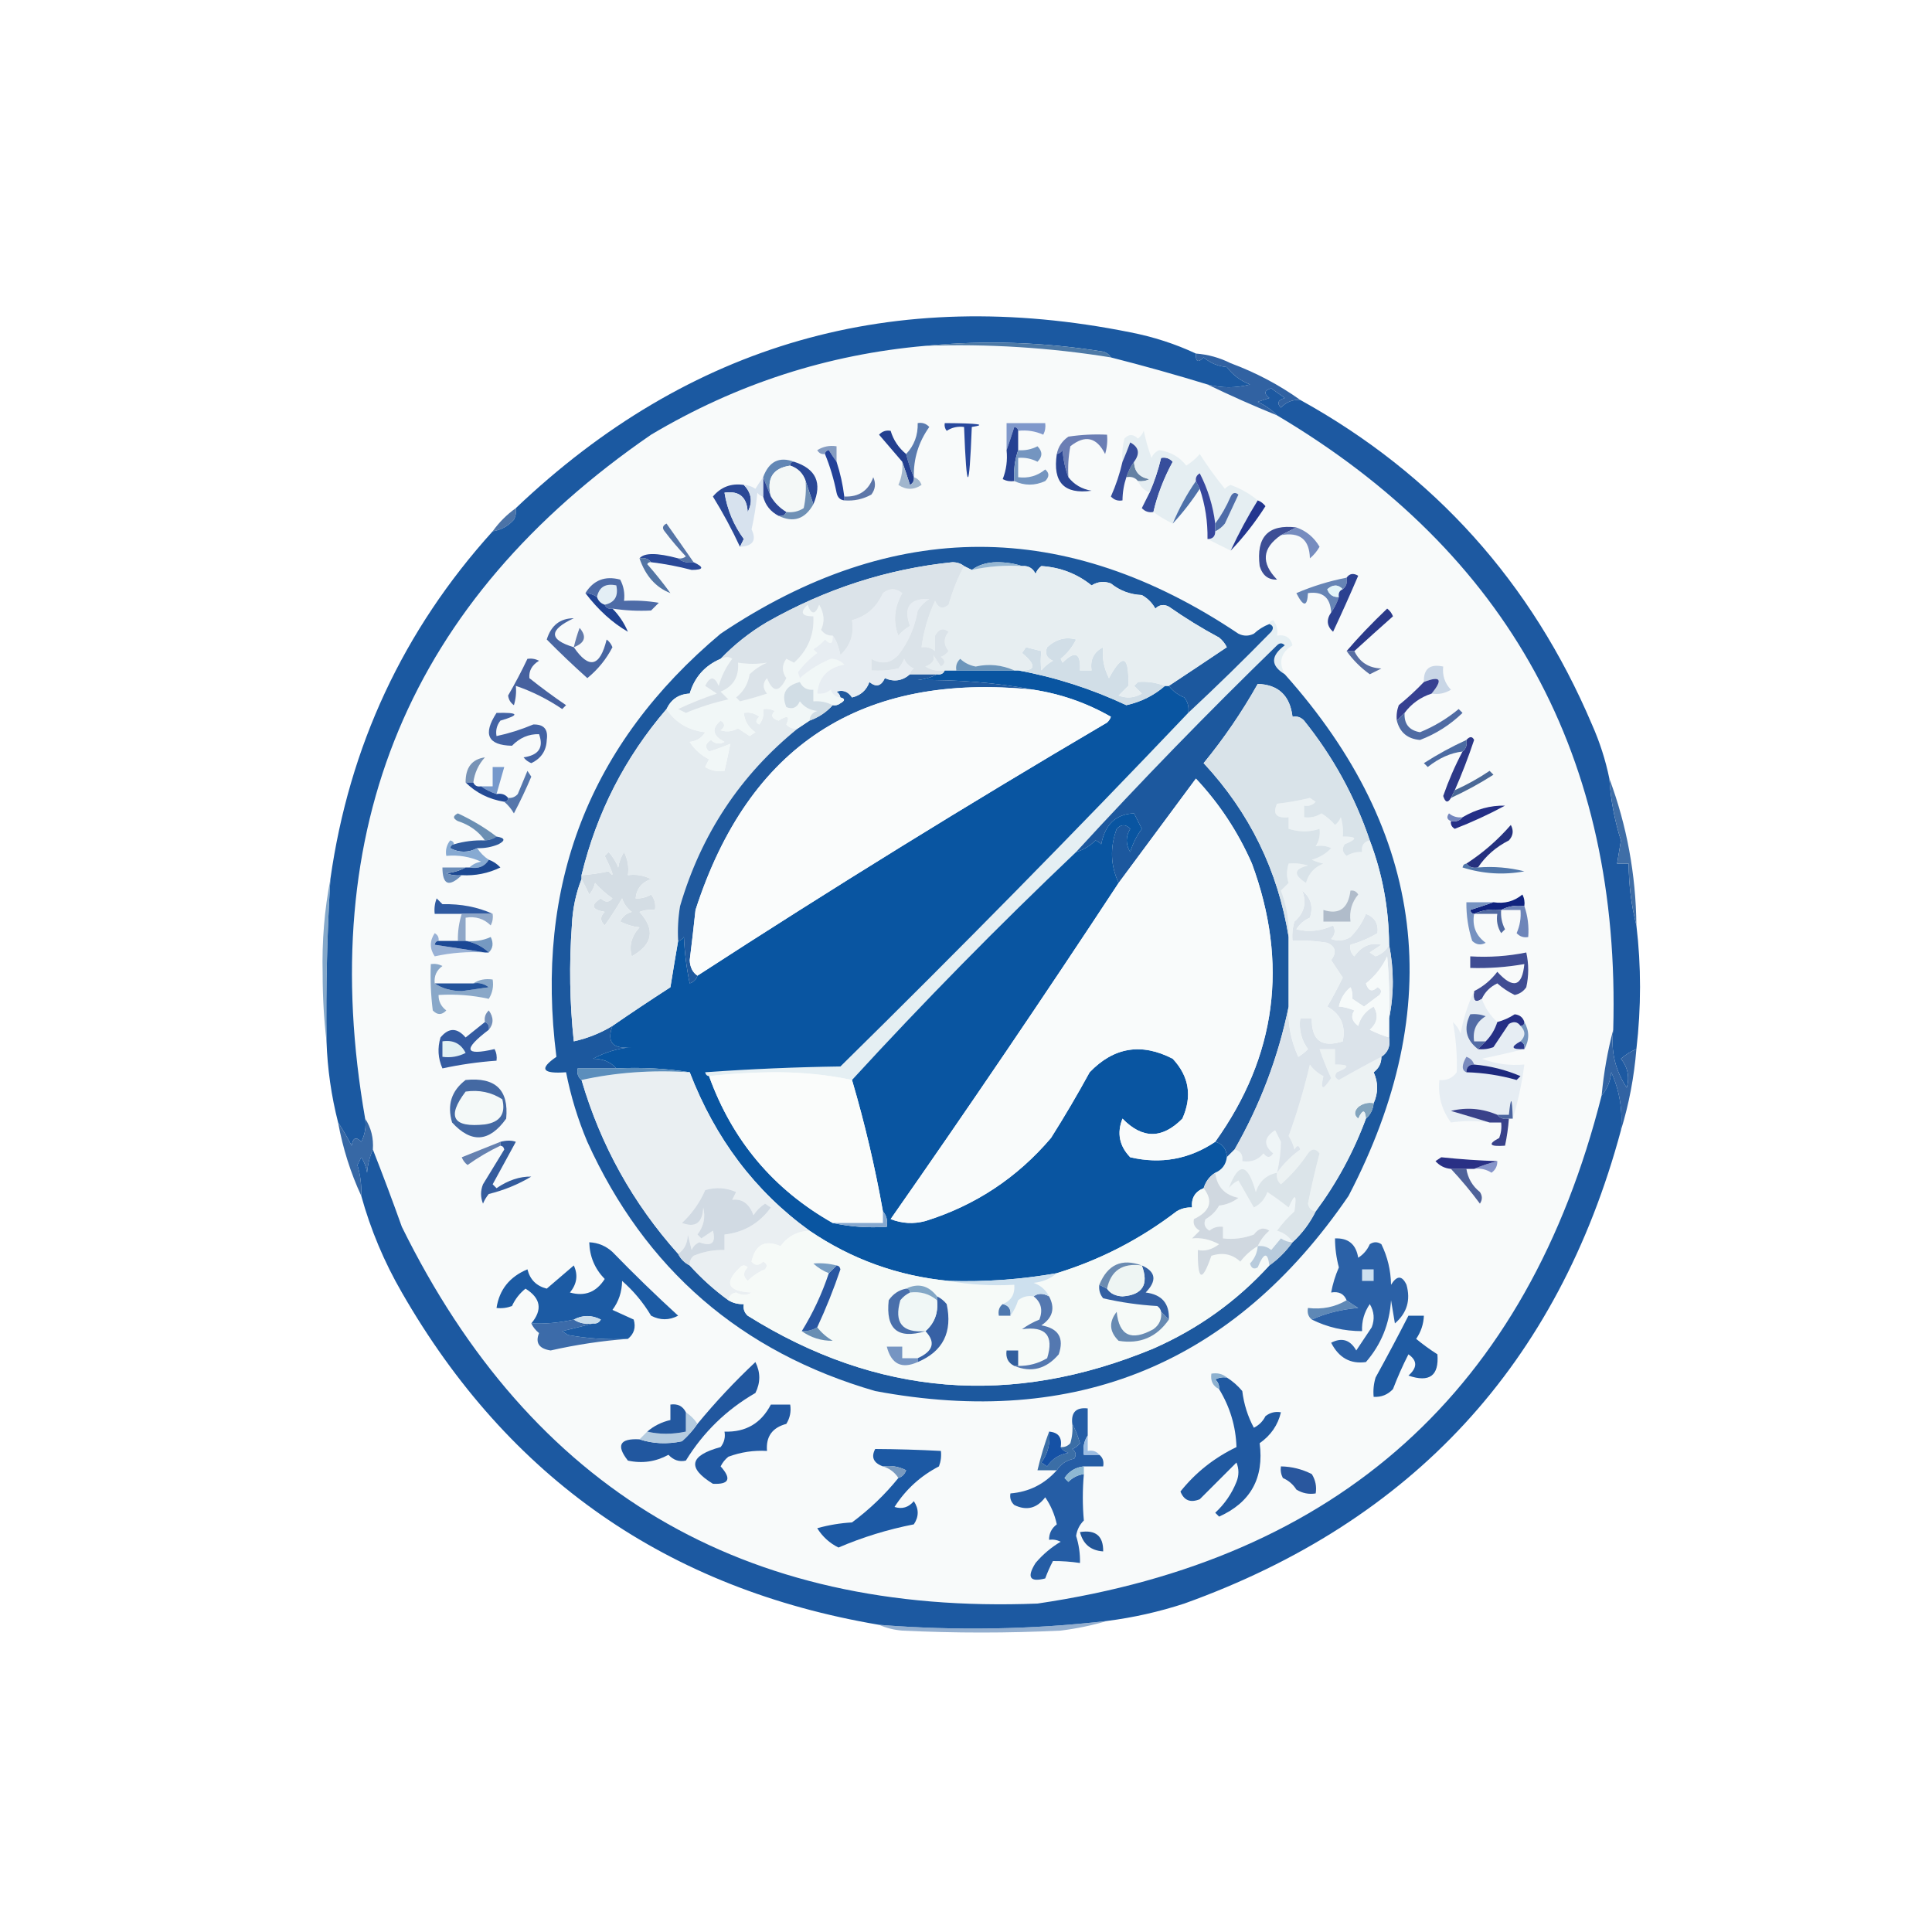 <?xml version="1.0" encoding="UTF-8"?>
<!DOCTYPE svg PUBLIC "-//W3C//DTD SVG 1.1//EN" "http://www.w3.org/Graphics/SVG/1.1/DTD/svg11.dtd">
<svg xmlns="http://www.w3.org/2000/svg" version="1.1" width="500px" height="500px" style="shape-rendering:geometricPrecision; text-rendering:geometricPrecision; image-rendering:optimizeQuality; fill-rule:evenodd; clip-rule:evenodd" xmlns:xlink="http://www.w3.org/1999/xlink">
<g><path style="opacity:1" fill="#f8fafa" d="M 239.5,89.5 C 255.617,88.94 271.617,89.94 287.5,92.5C 295.892,94.631 304.225,96.964 312.5,99.5C 318.374,102.351 324.374,105.018 330.5,107.5C 390.484,143.106 419.484,196.106 417.5,266.5C 416.049,271.959 415.049,277.626 414.5,283.5C 395.272,359.671 346.605,403.504 268.5,415C 192.328,418.014 137.495,385.514 104,317.5C 101.566,310.685 99.066,304.018 96.5,297.5C 96.706,294.505 96.04,291.838 94.5,289.5C 81.393,214.438 106.06,155.438 168.5,112.5C 190.538,99.375 214.205,91.708 239.5,89.5 Z"/></g>
<g><path style="opacity:1" fill="#3162a2" d="M 309.5,91.5 C 312.647,91.737 315.647,92.57 318.5,94C 325.005,96.417 331.005,99.583 336.5,103.5C 334.516,103.383 332.85,104.05 331.5,105.5C 330.396,104.369 330.729,103.535 332.5,103C 331.338,102.173 330.171,101.34 329,100.5C 327.174,101.01 327.007,101.844 328.5,103C 327.5,103.333 326.5,103.667 325.5,104C 327.431,104.902 329.097,106.069 330.5,107.5C 324.374,105.018 318.374,102.351 312.5,99.5C 316.195,100.46 319.861,100.46 323.5,99.5C 321.058,98.554 319.058,97.054 317.5,95C 315.22,94.788 313.22,93.955 311.5,92.5C 310.056,93.981 309.389,93.648 309.5,91.5 Z"/></g>
<g><path style="opacity:1" fill="#8098cb" d="M 263.5,111.5 C 263.44,110.957 263.107,110.624 262.5,110.5C 261.831,112.631 261.165,114.631 260.5,116.5C 260.5,114.167 260.5,111.833 260.5,109.5C 263.833,109.5 267.167,109.5 270.5,109.5C 270.649,110.552 270.483,111.552 270,112.5C 267.959,111.577 265.792,111.244 263.5,111.5 Z"/></g>
<g><path style="opacity:1" fill="#28489c" d="M 244.5,109.5 C 253.243,109.546 255.576,109.88 251.5,110.5C 250.833,127.833 250.167,127.833 249.5,110.5C 247.856,110.286 246.356,110.62 245,111.5C 244.536,110.906 244.369,110.239 244.5,109.5 Z"/></g>
<g><path style="opacity:1" fill="#264192" d="M 263.5,111.5 C 263.5,113.167 263.5,114.833 263.5,116.5C 262.612,119.054 262.279,121.721 262.5,124.5C 261.448,124.649 260.448,124.483 259.5,124C 260.435,121.619 260.768,119.119 260.5,116.5C 261.165,114.631 261.831,112.631 262.5,110.5C 263.107,110.624 263.44,110.957 263.5,111.5 Z"/></g>
<g><path style="opacity:1" fill="#1d59a1" d="M 336.5,103.5 C 371.2,122.711 396.366,150.711 412,187.5C 414.007,192.02 415.507,196.687 416.5,201.5C 416.853,207.026 417.853,212.359 419.5,217.5C 419.16,219.512 418.827,221.512 418.5,223.5C 419.5,223.5 420.5,223.5 421.5,223.5C 421.527,229.051 422.194,234.384 423.5,239.5C 424.749,250.019 424.749,260.686 423.5,271.5C 422.069,272.082 420.736,272.915 419.5,274C 421.282,276.243 421.782,278.743 421,281.5C 417.992,276.984 416.826,271.984 417.5,266.5C 419.484,196.106 390.484,143.106 330.5,107.5C 329.097,106.069 327.431,104.902 325.5,104C 326.5,103.667 327.5,103.333 328.5,103C 327.007,101.844 327.174,101.01 329,100.5C 330.171,101.34 331.338,102.173 332.5,103C 330.729,103.535 330.396,104.369 331.5,105.5C 332.85,104.05 334.516,103.383 336.5,103.5 Z"/></g>
<g><path style="opacity:1" fill="#6b7eb4" d="M 276.5,123.5 C 275.686,121.369 275.186,119.036 275,116.5C 274.617,117.056 274.117,117.389 273.5,117.5C 273.859,115.629 274.859,114.129 276.5,113C 279.817,112.502 283.15,112.335 286.5,112.5C 286.66,114.199 286.494,115.866 286,117.5C 283.805,113.128 280.805,112.461 277,115.5C 276.503,118.146 276.336,120.813 276.5,123.5 Z"/></g>
<g><path style="opacity:1" fill="#859cc1" d="M 216.5,119.5 C 215.842,118.602 215.176,117.602 214.5,116.5C 213.893,116.624 213.56,116.957 213.5,117.5C 212.624,117.631 211.957,117.298 211.5,116.5C 213.045,115.548 214.712,115.215 216.5,115.5C 216.5,116.833 216.5,118.167 216.5,119.5 Z"/></g>
<g><path style="opacity:1" fill="#5a7baf" d="M 236.5,123.5 C 235.715,121.626 235.048,119.626 234.5,117.5C 236.585,115.316 237.585,112.649 237.5,109.5C 238.675,109.281 239.675,109.614 240.5,110.5C 237.727,114.381 236.394,118.715 236.5,123.5 Z"/></g>
<g><path style="opacity:1" fill="#233f8f" d="M 234.5,117.5 C 235.048,119.626 235.715,121.626 236.5,123.5C 236.631,124.376 236.298,125.043 235.5,125.5C 234.831,123.369 234.165,121.369 233.5,119.5C 231.523,117.186 229.523,114.853 227.5,112.5C 228.325,111.614 229.325,111.281 230.5,111.5C 231.203,113.873 232.536,115.873 234.5,117.5 Z"/></g>
<g><path style="opacity:1" fill="#6287b5" d="M 205.5,119.5 C 204.833,119.5 204.5,119.833 204.5,120.5C 200.006,121.159 198.339,123.825 199.5,128.5C 198.833,126.833 198.167,125.167 197.5,123.5C 199.002,119.414 201.669,118.081 205.5,119.5 Z"/></g>
<g><path style="opacity:1" fill="#2a4896" d="M 204.5,120.5 C 204.5,119.833 204.833,119.5 205.5,119.5C 211.195,121.321 212.861,124.987 210.5,130.5C 209.833,128.5 209.167,126.5 208.5,124.5C 207.833,122.5 206.5,121.167 204.5,120.5 Z"/></g>
<g><path style="opacity:1" fill="#2a4593" d="M 276.5,123.5 C 277.975,125.41 279.975,126.576 282.5,127C 275.394,127.987 272.394,124.82 273.5,117.5C 274.117,117.389 274.617,117.056 275,116.5C 275.186,119.036 275.686,121.369 276.5,123.5 Z"/></g>
<g><path style="opacity:1" fill="#374e9c" d="M 298.5,132.5 C 297.325,132.719 296.325,132.386 295.5,131.5C 296.18,130.14 296.847,128.807 297.5,127.5C 298.735,124.67 299.735,121.67 300.5,118.5C 301.675,118.281 302.675,118.614 303.5,119.5C 301.209,123.725 299.542,128.058 298.5,132.5 Z"/></g>
<g><path style="opacity:1" fill="#6481a3" d="M 293.5,119.5 C 293.561,122.05 294.894,123.55 297.5,124C 296.552,124.483 295.552,124.649 294.5,124.5C 293.791,123.596 292.791,123.263 291.5,123.5C 291.989,122.005 292.655,120.671 293.5,119.5 Z"/></g>
<g><path style="opacity:1" fill="#e5eef2" d="M 325.5,129.5 C 322.931,133.635 320.597,137.968 318.5,142.5C 316.426,141.486 314.426,140.486 312.5,139.5C 313.833,139.5 314.5,138.833 314.5,137.5C 315.458,137.047 316.292,136.381 317,135.5C 318.167,133 319.333,130.5 320.5,128C 319.668,127.312 319.002,127.479 318.5,128.5C 317.392,131.059 316.059,133.392 314.5,135.5C 313.94,130.927 312.607,126.594 310.5,122.5C 309.702,122.957 309.369,123.624 309.5,124.5C 307.133,127.904 305.133,131.571 303.5,135.5C 301.712,134.64 300.045,133.64 298.5,132.5C 299.542,128.058 301.209,123.725 303.5,119.5C 302.675,118.614 301.675,118.281 300.5,118.5C 299.735,121.67 298.735,124.67 297.5,127.5C 296.1,126.9 295.1,125.9 294.5,124.5C 295.552,124.649 296.552,124.483 297.5,124C 294.894,123.55 293.561,122.05 293.5,119.5C 295.087,117.381 294.754,115.714 292.5,114.5C 291.83,116.291 291.163,117.958 290.5,119.5C 290.338,117.473 290.505,115.473 291,113.5C 292.113,112.289 293.28,112.289 294.5,113.5C 295.192,112.975 295.692,112.308 296,111.5C 296.511,113.878 297.178,116.212 298,118.5C 298.388,117.572 299.055,116.905 300,116.5C 302.929,116.909 305.262,118.243 307,120.5C 308.314,119.687 309.481,118.687 310.5,117.5C 312.513,120.669 314.68,123.669 317,126.5C 317.414,126.043 317.914,125.709 318.5,125.5C 321.163,126.476 323.496,127.81 325.5,129.5 Z"/></g>
<g><path style="opacity:1" fill="#f4f8f7" d="M 204.5,120.5 C 206.5,121.167 207.833,122.5 208.5,124.5C 208.663,126.857 208.497,129.19 208,131.5C 206.644,132.38 205.144,132.714 203.5,132.5C 201.806,131.473 200.473,130.139 199.5,128.5C 198.339,123.825 200.006,121.159 204.5,120.5 Z"/></g>
<g><path style="opacity:1" fill="#7495c0" d="M 262.5,124.5 C 262.279,121.721 262.612,119.054 263.5,116.5C 265.262,116.643 266.929,116.309 268.5,115.5C 269.833,116.833 269.833,118.167 268.5,119.5C 266.929,118.691 265.262,118.357 263.5,118.5C 263.5,120.167 263.5,121.833 263.5,123.5C 266.144,123.84 268.477,123.173 270.5,121.5C 271.59,122.391 271.59,123.391 270.5,124.5C 267.801,125.729 265.135,125.729 262.5,124.5 Z"/></g>
<g><path style="opacity:1" fill="#a1b6cd" d="M 233.5,119.5 C 234.165,121.369 234.831,123.369 235.5,125.5C 236.298,125.043 236.631,124.376 236.5,123.5C 237.478,123.811 238.145,124.478 238.5,125.5C 236.5,126.833 234.5,126.833 232.5,125.5C 233.348,123.591 233.682,121.591 233.5,119.5 Z"/></g>
<g><path style="opacity:1" fill="#354c9a" d="M 293.5,119.5 C 292.655,120.671 291.989,122.005 291.5,123.5C 290.85,125.435 290.517,127.435 290.5,129.5C 289.325,129.719 288.325,129.386 287.5,128.5C 288.801,125.573 289.801,122.573 290.5,119.5C 291.163,117.958 291.83,116.291 292.5,114.5C 294.754,115.714 295.087,117.381 293.5,119.5 Z"/></g>
<g><path style="opacity:1" fill="#5d76a8" d="M 218.5,129.5 C 218.5,129.167 218.5,128.833 218.5,128.5C 222.255,128.663 224.755,126.997 226,123.5C 226.72,125.112 226.554,126.612 225.5,128C 223.323,129.202 220.989,129.702 218.5,129.5 Z"/></g>
<g><path style="opacity:1" fill="#234198" d="M 213.5,117.5 C 213.56,116.957 213.893,116.624 214.5,116.5C 215.176,117.602 215.842,118.602 216.5,119.5C 217.461,122.426 218.127,125.426 218.5,128.5C 218.5,128.833 218.5,129.167 218.5,129.5C 217.414,129.38 216.747,128.713 216.5,127.5C 215.787,123.957 214.787,120.623 213.5,117.5 Z"/></g>
<g><path style="opacity:1" fill="#2d4795" d="M 197.5,123.5 C 198.167,125.167 198.833,126.833 199.5,128.5C 200.473,130.139 201.806,131.473 203.5,132.5C 203.158,133.338 202.492,133.672 201.5,133.5C 199.413,132.415 198.08,130.749 197.5,128.5C 197.5,126.833 197.5,125.167 197.5,123.5 Z"/></g>
<g><path style="opacity:1" fill="#4e71aa" d="M 309.5,124.5 C 309.833,125.167 310.167,125.833 310.5,126.5C 308.388,129.75 306.055,132.75 303.5,135.5C 305.133,131.571 307.133,127.904 309.5,124.5 Z"/></g>
<g><path style="opacity:1" fill="#37479d" d="M 314.5,135.5 C 314.5,136.167 314.5,136.833 314.5,137.5C 314.5,138.833 313.833,139.5 312.5,139.5C 312.574,135.016 311.907,130.683 310.5,126.5C 310.167,125.833 309.833,125.167 309.5,124.5C 309.369,123.624 309.702,122.957 310.5,122.5C 312.607,126.594 313.94,130.927 314.5,135.5 Z"/></g>
<g><path style="opacity:1" fill="#2a4896" d="M 192.5,125.5 C 194.512,127.567 194.846,129.9 193.5,132.5C 193.295,128.625 191.295,126.959 187.5,127.5C 188.2,131.879 189.867,135.879 192.5,139.5C 192.137,140.183 191.804,140.85 191.5,141.5C 189.464,137.101 187.131,132.767 184.5,128.5C 186.578,126.014 189.245,125.014 192.5,125.5 Z"/></g>
<g><path style="opacity:1" fill="#6f90b5" d="M 208.5,124.5 C 209.167,126.5 209.833,128.5 210.5,130.5C 208.351,134.348 205.351,135.348 201.5,133.5C 202.492,133.672 203.158,133.338 203.5,132.5C 205.144,132.714 206.644,132.38 208,131.5C 208.497,129.19 208.663,126.857 208.5,124.5 Z"/></g>
<g><path style="opacity:1" fill="#4e6ca8" d="M 314.5,137.5 C 314.5,136.833 314.5,136.167 314.5,135.5C 316.059,133.392 317.392,131.059 318.5,128.5C 319.002,127.479 319.668,127.312 320.5,128C 319.333,130.5 318.167,133 317,135.5C 316.292,136.381 315.458,137.047 314.5,137.5 Z"/></g>
<g><path style="opacity:1" fill="#4b73a7" d="M 133.5,131.5 C 133.649,132.552 133.483,133.552 133,134.5C 131.494,136.174 129.661,137.174 127.5,137.5C 129.167,135.167 131.167,133.167 133.5,131.5 Z"/></g>
<g><path style="opacity:1" fill="#d7e2ee" d="M 197.5,123.5 C 197.5,125.167 197.5,126.833 197.5,128.5C 196.883,128.389 196.383,128.056 196,127.5C 195.704,130.706 195.204,133.872 194.5,137C 195.863,139.833 194.863,141.333 191.5,141.5C 191.804,140.85 192.137,140.183 192.5,139.5C 189.867,135.879 188.2,131.879 187.5,127.5C 191.295,126.959 193.295,128.625 193.5,132.5C 194.846,129.9 194.512,127.567 192.5,125.5C 193.583,125.539 194.583,125.873 195.5,126.5C 196.176,125.398 196.842,124.398 197.5,123.5 Z"/></g>
<g><path style="opacity:1" fill="#23368f" d="M 325.5,129.5 C 326.289,129.783 326.956,130.283 327.5,131C 324.842,135.175 321.842,139.008 318.5,142.5C 320.597,137.968 322.931,133.635 325.5,129.5 Z"/></g>
<g><path style="opacity:1" fill="#5574a6" d="M 179.5,145.5 C 177.901,145.768 176.568,145.434 175.5,144.5C 176.239,144.631 176.906,144.464 177.5,144C 175.548,141.926 173.715,139.759 172,137.5C 171.312,136.668 171.479,136.002 172.5,135.5C 174.884,138.869 177.217,142.203 179.5,145.5 Z"/></g>
<g><path style="opacity:1" fill="#3d4e95" d="M 335.5,136.5 C 334.167,137.167 332.833,137.833 331.5,138.5C 326.64,141.85 326.307,145.683 330.5,150C 328.232,150.09 326.732,148.923 326,146.5C 325.057,138.946 328.224,135.612 335.5,136.5 Z"/></g>
<g><path style="opacity:1" fill="#768cbf" d="M 335.5,136.5 C 338.069,137.396 340.069,139.062 341.5,141.5C 340.855,142.646 340.022,143.646 339,144.5C 338.888,139.616 336.388,137.616 331.5,138.5C 332.833,137.833 334.167,137.167 335.5,136.5 Z"/></g>
<g><path style="opacity:1" fill="#2a4998" d="M 175.5,144.5 C 176.568,145.434 177.901,145.768 179.5,145.5C 182.297,146.808 182.131,147.475 179,147.5C 175.534,146.591 172.034,145.924 168.5,145.5C 167.791,144.596 166.791,144.263 165.5,144.5C 166.695,143.025 170.028,143.025 175.5,144.5 Z"/></g>
<g><path style="opacity:1" fill="#5375a4" d="M 165.5,144.5 C 166.791,144.263 167.791,144.596 168.5,145.5C 168.062,145.435 167.728,145.601 167.5,146C 169.62,148.409 171.62,150.909 173.5,153.5C 169.725,152.034 167.059,149.034 165.5,144.5 Z"/></g>
<g><path style="opacity:1" fill="#e3eef5" d="M 156.5,156.5 C 155.5,156.167 154.833,155.5 154.5,154.5C 155.048,151.916 156.715,150.916 159.5,151.5C 160.084,154.285 159.084,155.952 156.5,156.5 Z"/></g>
<g><path style="opacity:1" fill="#6684b5" d="M 348.5,149.5 C 348.737,150.791 348.404,151.791 347.5,152.5C 346.292,151.218 344.958,151.218 343.5,152.5C 344.005,153.919 345.005,154.585 346.5,154.5C 346.011,155.995 345.345,157.329 344.5,158.5C 344.31,154.643 342.31,152.976 338.5,153.5C 338.322,157.102 337.322,157.102 335.5,153.5C 339.704,151.7 344.038,150.366 348.5,149.5 Z"/></g>
<g><path style="opacity:1" fill="#e3f4f8" d="M 347.5,152.5 C 346.662,152.842 346.328,153.508 346.5,154.5C 345.005,154.585 344.005,153.919 343.5,152.5C 344.958,151.218 346.292,151.218 347.5,152.5 Z"/></g>
<g><path style="opacity:1" fill="#4d6ba7" d="M 158.5,157.5 C 157.508,157.672 156.842,157.338 156.5,156.5C 159.084,155.952 160.084,154.285 159.5,151.5C 156.715,150.916 155.048,151.916 154.5,154.5C 153.609,153.89 152.609,153.557 151.5,153.5C 153.59,150.125 156.59,148.959 160.5,150C 161.406,151.699 161.739,153.533 161.5,155.5C 164.518,155.335 167.518,155.502 170.5,156C 169.833,156.667 169.167,157.333 168.5,158C 165.174,158.172 161.841,158.005 158.5,157.5 Z"/></g>
<g><path style="opacity:1" fill="#2b4090" d="M 344.5,158.5 C 345.345,157.329 346.011,155.995 346.5,154.5C 346.328,153.508 346.662,152.842 347.5,152.5C 348.404,151.791 348.737,150.791 348.5,149.5C 349.251,148.427 350.251,148.26 351.5,149C 349.406,153.891 347.24,158.725 345,163.5C 343.372,162.038 343.205,160.372 344.5,158.5 Z"/></g>
<g><path style="opacity:1" fill="#1f4292" d="M 151.5,153.5 C 152.609,153.557 153.609,153.89 154.5,154.5C 154.833,155.5 155.5,156.167 156.5,156.5C 156.842,157.338 157.508,157.672 158.5,157.5C 160.2,159.21 161.533,161.21 162.5,163.5C 158.483,161.18 154.817,157.847 151.5,153.5 Z"/></g>
<g><path style="opacity:1" fill="#2a3989" d="M 350.5,168.5 C 349.833,168.5 349.167,168.5 348.5,168.5C 351.401,165.078 354.901,161.412 359,157.5C 359.692,158.025 360.192,158.692 360.5,159.5C 357.094,162.517 353.76,165.517 350.5,168.5 Z"/></g>
<g><path style="opacity:1" fill="#1b59a1" d="M 309.5,91.5 C 309.389,93.648 310.056,93.981 311.5,92.5C 313.22,93.955 315.22,94.788 317.5,95C 319.058,97.054 321.058,98.554 323.5,99.5C 319.861,100.46 316.195,100.46 312.5,99.5C 304.225,96.964 295.892,94.631 287.5,92.5C 287.082,91.778 286.416,91.278 285.5,91C 270.071,88.519 254.737,88.019 239.5,89.5C 214.205,91.708 190.538,99.375 168.5,112.5C 106.06,155.438 81.393,214.438 94.5,289.5C 94.799,291.604 94.466,293.604 93.5,295.5C 92.157,294.098 91.324,294.431 91,296.5C 89.918,294.382 88.751,292.382 87.5,290.5C 85.743,283.62 84.743,276.62 84.5,269.5C 84.324,255.482 84.657,241.482 85.5,227.5C 90.381,193.08 104.381,163.08 127.5,137.5C 129.661,137.174 131.494,136.174 133,134.5C 133.483,133.552 133.649,132.552 133.5,131.5C 178.348,88.863 231.348,73.696 292.5,86C 298.497,87.167 304.164,89 309.5,91.5 Z"/></g>
<g><path style="opacity:1" fill="#4d79a6" d="M 239.5,89.5 C 254.737,88.019 270.071,88.519 285.5,91C 286.416,91.278 287.082,91.778 287.5,92.5C 271.617,89.94 255.617,88.94 239.5,89.5 Z"/></g>
<g><path style="opacity:1" fill="#617aab" d="M 148.5,167.5 C 148.892,165.821 149.392,164.154 150,162.5C 151.907,164.719 151.407,166.386 148.5,167.5 Z"/></g>
<g><path style="opacity:1" fill="#4866a2" d="M 148.5,167.5 C 152.438,173.256 155.271,172.59 157,165.5C 157.692,166.025 158.192,166.692 158.5,167.5C 156.902,170.601 154.735,173.268 152,175.5C 148.404,172.282 144.904,168.949 141.5,165.5C 142.63,161.844 144.964,160.011 148.5,160C 141.999,163.039 141.999,165.539 148.5,167.5 Z"/></g>
<g><path style="opacity:1" fill="#586ea2" d="M 348.5,168.5 C 349.167,168.5 349.833,168.5 350.5,168.5C 351.899,171.39 354.232,172.89 357.5,173C 356.5,173.5 355.5,174 354.5,174.5C 352.146,172.812 350.146,170.812 348.5,168.5 Z"/></g>
<g><path style="opacity:1" fill="#c9d6e6" d="M 370.5,179.5 C 373.499,175.824 372.832,174.824 368.5,176.5C 368.384,173.09 370.05,171.756 373.5,172.5C 373.247,174.827 373.914,176.827 375.5,178.5C 373.955,179.452 372.288,179.785 370.5,179.5 Z"/></g>
<g><path style="opacity:1" fill="#364091" d="M 370.5,179.5 C 367.63,180.433 365.296,182.1 363.5,184.5C 362.833,185.167 362.167,185.833 361.5,186.5C 361.343,185.127 361.51,183.793 362,182.5C 364.335,180.6 366.502,178.6 368.5,176.5C 372.832,174.824 373.499,175.824 370.5,179.5 Z"/></g>
<g><path style="opacity:1" fill="#46619f" d="M 136.5,170.5 C 137.552,170.351 138.552,170.517 139.5,171C 137.671,172.113 136.837,173.613 137,175.5C 140.078,177.955 143.244,180.289 146.5,182.5C 146.167,182.833 145.833,183.167 145.5,183.5C 141.714,180.941 137.714,178.941 133.5,177.5C 133.66,179.199 133.494,180.866 133,182.5C 132.13,181.892 131.63,181.059 131.5,180C 133.299,176.901 134.966,173.735 136.5,170.5 Z"/></g>
<g><path style="opacity:1" fill="#e5eff3" d="M 328.5,161.5 C 328.56,160.957 328.893,160.624 329.5,160.5C 330.429,161.689 330.762,163.022 330.5,164.5C 332.635,164.147 333.968,164.98 334.5,167C 331.485,168.877 330.819,171.377 332.5,174.5C 328.804,172.262 328.804,169.762 332.5,167C 331.833,166.333 331.167,166.333 330.5,167C 312.546,184.451 295.212,202.284 278.5,220.5C 258.388,239.61 239.055,259.277 220.5,279.5C 214.406,278.208 208.073,277.542 201.5,277.5C 195.324,277.5 189.324,277.834 183.5,278.5C 182.957,278.44 182.624,278.107 182.5,277.5C 194.152,276.667 205.819,276.167 217.5,276C 248.119,245.883 278.119,215.383 307.5,184.5C 314.798,177.703 321.965,170.703 329,163.5C 329.692,162.563 329.525,161.897 328.5,161.5 Z"/></g>
<g><path style="opacity:1" fill="#4f6ba3" d="M 361.5,186.5 C 362.167,185.833 362.833,185.167 363.5,184.5C 363.352,187.352 364.686,189.019 367.5,189.5C 371.127,188.019 374.46,186.019 377.5,183.5C 377.833,183.833 378.167,184.167 378.5,184.5C 375.302,187.597 371.636,189.931 367.5,191.5C 364.28,191.232 362.28,189.565 361.5,186.5 Z"/></g>
<g><path style="opacity:1" fill="#4363a4" d="M 128.5,184.5 C 134.313,184.344 134.646,185.011 129.5,186.5C 128.571,187.689 128.238,189.022 128.5,190.5C 131.718,189.812 134.884,188.812 138,187.5C 140.744,187.412 141.91,188.745 141.5,191.5C 141.393,194.281 140.059,196.281 137.5,197.5C 136.692,197.192 136.025,196.692 135.5,196C 139.428,195.446 140.761,193.446 139.5,190C 136.839,189.938 134.505,190.938 132.5,193C 126.229,192.863 124.896,190.029 128.5,184.5 Z"/></g>
<g><path style="opacity:1" fill="#2c3888" d="M 376.5,204.5 C 376.167,205.167 375.833,205.833 375.5,206.5C 374.698,207.885 374.031,207.718 373.5,206C 374.882,202.014 376.549,198.18 378.5,194.5C 379.404,193.791 379.737,192.791 379.5,191.5C 380.363,190.537 381.03,190.537 381.5,191.5C 380.023,195.935 378.356,200.269 376.5,204.5 Z"/></g>
<g><path style="opacity:1" fill="#4c6ba2" d="M 379.5,191.5 C 379.737,192.791 379.404,193.791 378.5,194.5C 375.466,194.829 372.466,196.162 369.5,198.5C 369.167,198.167 368.833,197.833 368.5,197.5C 372.061,195.221 375.727,193.221 379.5,191.5 Z"/></g>
<g><path style="opacity:1" fill="#7893b6" d="M 122.5,202.5 C 121.833,202.5 121.167,202.5 120.5,202.5C 120.459,198.651 122.125,196.485 125.5,196C 123.829,197.843 122.829,200.009 122.5,202.5 Z"/></g>
<g><path style="opacity:1" fill="#7698cb" d="M 128.5,205.5 C 127.005,205.011 125.671,204.345 124.5,203.5C 125.5,203.5 126.5,203.5 127.5,203.5C 127.5,201.833 127.5,200.167 127.5,198.5C 128.5,198.5 129.5,198.5 130.5,198.5C 129.833,200.833 129.167,203.167 128.5,205.5 Z"/></g>
<g><path style="opacity:1" fill="#4a6896" d="M 375.5,206.5 C 375.833,205.833 376.167,205.167 376.5,204.5C 379.634,203.099 382.634,201.432 385.5,199.5C 385.833,199.833 386.167,200.167 386.5,200.5C 382.939,202.779 379.273,204.779 375.5,206.5 Z"/></g>
<g><path style="opacity:1" fill="#244a95" d="M 120.5,202.5 C 121.167,202.5 121.833,202.5 122.5,202.5C 122.842,203.338 123.508,203.672 124.5,203.5C 125.671,204.345 127.005,205.011 128.5,205.5C 129.791,205.263 130.791,205.596 131.5,206.5C 131.5,207.167 131.167,207.5 130.5,207.5C 126.508,206.838 123.175,205.171 120.5,202.5 Z"/></g>
<g><path style="opacity:1" fill="#5576ab" d="M 130.5,207.5 C 131.167,207.5 131.5,207.167 131.5,206.5C 132.496,206.586 133.329,206.252 134,205.5C 134.833,203.5 135.667,201.5 136.5,199.5C 136.833,200 137.167,200.5 137.5,201C 136.12,204.258 134.62,207.425 133,210.5C 132.302,209.309 131.469,208.309 130.5,207.5 Z"/></g>
<g><path style="opacity:1" fill="#242f86" d="M 375.5,212.5 C 376.791,212.737 377.791,212.404 378.5,211.5C 382.074,209.408 385.74,208.408 389.5,208.5C 385.295,210.769 380.962,212.769 376.5,214.5C 375.702,214.043 375.369,213.376 375.5,212.5 Z"/></g>
<g><path style="opacity:1" fill="#7385bc" d="M 378.5,211.5 C 377.791,212.404 376.791,212.737 375.5,212.5C 374.475,212.103 374.308,211.437 375,210.5C 376.011,211.337 377.178,211.67 378.5,211.5 Z"/></g>
<g><path style="opacity:1" fill="#6b8fb3" d="M 128.5,216.5 C 127.609,217.11 126.609,217.443 125.5,217.5C 123.832,215.142 121.499,213.476 118.5,212.5C 117.167,211.833 117.167,211.167 118.5,210.5C 122.156,212.196 125.489,214.196 128.5,216.5 Z"/></g>
<g><path style="opacity:1" fill="#2f5a9c" d="M 128.5,216.5 C 130.705,216.846 130.872,217.513 129,218.5C 127.234,219.233 125.401,219.567 123.5,219.5C 121.192,220.714 118.859,220.714 116.5,219.5C 116.624,218.893 116.957,218.56 117.5,218.5C 120.096,217.735 122.763,217.401 125.5,217.5C 126.609,217.443 127.609,217.11 128.5,216.5 Z"/></g>
<g><path style="opacity:1" fill="#87aad2" d="M 117.5,218.5 C 116.957,218.56 116.624,218.893 116.5,219.5C 118.859,220.714 121.192,220.714 123.5,219.5C 124.306,220.728 125.306,221.728 126.5,222.5C 125.448,224.256 123.781,224.923 121.5,224.5C 122.263,223.732 123.263,223.232 124.5,223C 121.649,221.711 118.649,221.211 115.5,221.5C 115.238,220.022 115.571,218.689 116.5,217.5C 117.107,217.624 117.44,217.957 117.5,218.5 Z"/></g>
<g><path style="opacity:1" fill="#25317f" d="M 382.5,224.5 C 381.209,224.737 380.209,224.404 379.5,223.5C 383.757,220.749 387.59,217.416 391,213.5C 391.781,214.944 391.614,216.277 390.5,217.5C 387.15,219.192 384.483,221.525 382.5,224.5 Z"/></g>
<g><path style="opacity:1" fill="#3f6ea7" d="M 416.5,201.5 C 421.029,213.646 423.363,226.313 423.5,239.5C 422.194,234.384 421.527,229.051 421.5,223.5C 420.5,223.5 419.5,223.5 418.5,223.5C 418.827,221.512 419.16,219.512 419.5,217.5C 417.853,212.359 416.853,207.026 416.5,201.5 Z"/></g>
<g><path style="opacity:1" fill="#1d4992" d="M 126.5,222.5 C 127.643,222.908 128.643,223.575 129.5,224.5C 126.346,226.026 123.013,226.693 119.5,226.5C 118.127,226.657 116.793,226.49 115.5,226C 117.382,225.802 119.048,225.302 120.5,224.5C 120.833,224.5 121.167,224.5 121.5,224.5C 123.781,224.923 125.448,224.256 126.5,222.5 Z"/></g>
<g><path style="opacity:1" fill="#5177aa" d="M 379.5,223.5 C 380.209,224.404 381.209,224.737 382.5,224.5C 386.555,224.176 390.555,224.509 394.5,225.5C 389.126,226.497 383.792,226.164 378.5,224.5C 378.624,223.893 378.957,223.56 379.5,223.5 Z"/></g>
<g><path style="opacity:1" fill="#6c8eba" d="M 120.5,224.5 C 119.048,225.302 117.382,225.802 115.5,226C 116.793,226.49 118.127,226.657 119.5,226.5C 116.183,229.682 114.517,229.015 114.5,224.5C 116.5,224.5 118.5,224.5 120.5,224.5 Z"/></g>
<g><path style="opacity:1" fill="#10237e" d="M 394.5,234.5 C 392.265,234.205 390.265,234.539 388.5,235.5C 385.941,235.198 383.607,235.532 381.5,236.5C 380.957,236.44 380.624,236.107 380.5,235.5C 382.631,234.831 384.631,234.165 386.5,233.5C 389.365,233.945 391.865,233.278 394,231.5C 394.483,232.448 394.649,233.448 394.5,234.5 Z"/></g>
<g><path style="opacity:1" fill="#305aa0" d="M 127.5,236.5 C 124.833,236.5 122.167,236.5 119.5,236.5C 117.167,236.5 114.833,236.5 112.5,236.5C 112.343,235.127 112.51,233.793 113,232.5C 113.5,233 114,233.5 114.5,234C 119.28,233.892 123.614,234.725 127.5,236.5 Z"/></g>
<g><path style="opacity:1" fill="#6e85b9" d="M 388.5,235.5 C 390.265,234.539 392.265,234.205 394.5,234.5C 395.388,237.054 395.721,239.721 395.5,242.5C 394.325,242.719 393.325,242.386 392.5,241.5C 393.348,239.591 393.682,237.591 393.5,235.5C 391.833,235.5 390.167,235.5 388.5,235.5 Z"/></g>
<g><path style="opacity:1" fill="#7692c1" d="M 386.5,233.5 C 384.631,234.165 382.631,234.831 380.5,235.5C 380.624,236.107 380.957,236.44 381.5,236.5C 380.959,239.652 381.959,242.152 384.5,244C 383.216,244.684 382.049,244.517 381,243.5C 379.957,240.243 379.457,236.91 379.5,233.5C 381.833,233.5 384.167,233.5 386.5,233.5 Z"/></g>
<g><path style="opacity:1" fill="#5069a0" d="M 381.5,236.5 C 383.607,235.532 385.941,235.198 388.5,235.5C 388.357,237.262 388.691,238.929 389.5,240.5C 389.167,240.833 388.833,241.167 388.5,241.5C 387.548,239.955 387.215,238.288 387.5,236.5C 385.5,236.5 383.5,236.5 381.5,236.5 Z"/></g>
<g><path style="opacity:1" fill="#8fa7c8" d="M 119.5,236.5 C 122.167,236.5 124.833,236.5 127.5,236.5C 127.649,237.552 127.483,238.552 127,239.5C 125.246,237.75 123.079,237.083 120.5,237.5C 120.5,239.5 120.5,241.5 120.5,243.5C 119.833,243.5 119.167,243.5 118.5,243.5C 118.448,241.097 118.781,238.764 119.5,236.5 Z"/></g>
<g><path style="opacity:1" fill="#99b1d5" d="M 113.5,243.5 C 112.957,243.56 112.624,243.893 112.5,244.5C 116.982,245.167 121.316,245.834 125.5,246.5C 121.098,246.228 116.765,246.561 112.5,247.5C 111.167,245.5 111.167,243.5 112.5,241.5C 113.298,241.957 113.631,242.624 113.5,243.5 Z"/></g>
<g><path style="opacity:1" fill="#7699c1" d="M 126.5,246.5 C 124.844,244.94 122.844,243.94 120.5,243.5C 122.792,243.756 124.959,243.423 127,242.5C 127.765,244.066 127.598,245.399 126.5,246.5 Z"/></g>
<g><path style="opacity:1" fill="#1b4895" d="M 113.5,243.5 C 115.167,243.5 116.833,243.5 118.5,243.5C 119.167,243.5 119.833,243.5 120.5,243.5C 122.844,243.94 124.844,244.94 126.5,246.5C 126.167,246.5 125.833,246.5 125.5,246.5C 121.316,245.834 116.982,245.167 112.5,244.5C 112.624,243.893 112.957,243.56 113.5,243.5 Z"/></g>
<g><path style="opacity:0.729" fill="#5788b7" d="M 85.5,227.5 C 84.657,241.482 84.324,255.482 84.5,269.5C 83.834,263.843 83.501,258.01 83.5,252C 83.298,243.608 83.965,235.441 85.5,227.5 Z"/></g>
<g><path style="opacity:1" fill="#404d93" d="M 383.5,258.5 C 381.797,259.66 381.131,258.993 381.5,256.5C 383.878,255.308 385.878,253.641 387.5,251.5C 391.61,256.017 393.943,255.35 394.5,249.5C 389.881,250.314 385.214,250.647 380.5,250.5C 380.5,249.5 380.5,248.5 380.5,247.5C 385.43,247.803 390.263,247.469 395,246.5C 395.667,249.5 395.667,252.5 395,255.5C 394.261,256.574 393.261,257.241 392,257.5C 390.374,256.711 388.874,255.711 387.5,254.5C 385.625,255.409 384.292,256.743 383.5,258.5 Z"/></g>
<g><path style="opacity:1" fill="#89a7c8" d="M 112.5,254.5 C 114.397,255.805 116.731,256.471 119.5,256.5C 121.833,256.167 124.167,255.833 126.5,255.5C 125.311,254.571 123.978,254.238 122.5,254.5C 123.919,253.549 125.585,253.216 127.5,253.5C 127.785,255.288 127.452,256.955 126.5,258.5C 122.235,257.561 117.902,257.228 113.5,257.5C 113.48,259.143 114.147,260.476 115.5,261.5C 114.349,262.731 113.183,262.731 112,261.5C 111.501,257.514 111.334,253.514 111.5,249.5C 112.552,249.351 113.552,249.517 114.5,250C 112.963,251.11 112.297,252.61 112.5,254.5 Z"/></g>
<g><path style="opacity:1" fill="#24539a" d="M 112.5,254.5 C 115.833,254.5 119.167,254.5 122.5,254.5C 123.978,254.238 125.311,254.571 126.5,255.5C 124.167,255.833 121.833,256.167 119.5,256.5C 116.731,256.471 114.397,255.805 112.5,254.5 Z"/></g>
<g><path style="opacity:1" fill="#738fb9" d="M 126.5,266.5 C 126.672,265.508 126.338,264.842 125.5,264.5C 125.281,263.325 125.614,262.325 126.5,261.5C 127.788,263.299 127.788,264.965 126.5,266.5 Z"/></g>
<g><path style="opacity:1" fill="#e6edf3" d="M 381.5,256.5 C 381.131,258.993 381.797,259.66 383.5,258.5C 384.34,260.853 385.674,262.853 387.5,264.5C 386.89,266.434 385.89,268.101 384.5,269.5C 383.5,269.5 382.5,269.5 381.5,269.5C 381.085,266.632 382.085,264.465 384.5,263C 383.207,262.51 381.873,262.343 380.5,262.5C 378.713,266.122 379.38,269.122 382.5,271.5C 383.873,271.657 385.207,271.49 386.5,271C 387.833,269 389.167,267 390.5,265C 391.749,264.26 392.749,264.427 393.5,265.5C 394.833,266.833 394.833,268.167 393.5,269.5C 390.814,270.988 391.147,271.655 394.5,271.5C 390.979,272.371 387.312,273.205 383.5,274C 387.026,275.337 390.692,275.837 394.5,275.5C 393.867,280.36 392.867,285.027 391.5,289.5C 391.336,283.833 391.003,283.5 390.5,288.5C 389.5,288.5 388.5,288.5 387.5,288.5C 383.566,286.843 379.566,286.51 375.5,287.5C 378.953,288.513 382.287,289.513 385.5,290.5C 382.079,290.026 378.745,290.026 375.5,290.5C 373.099,287.231 372.099,283.565 372.5,279.5C 374.39,279.703 375.89,279.037 377,277.5C 377.141,273.09 376.807,268.757 376,264.5C 376.915,265.328 377.581,266.328 378,267.5C 378.724,263.573 379.891,259.906 381.5,256.5 Z"/></g>
<g><path style="opacity:1" fill="#536ca5" d="M 384.5,269.5 C 383.833,270.167 383.167,270.833 382.5,271.5C 379.38,269.122 378.713,266.122 380.5,262.5C 381.873,262.343 383.207,262.51 384.5,263C 382.085,264.465 381.085,266.632 381.5,269.5C 382.5,269.5 383.5,269.5 384.5,269.5 Z"/></g>
<g><path style="opacity:1" fill="#252f85" d="M 394.5,264.5 C 394.5,265.167 394.167,265.5 393.5,265.5C 392.749,264.427 391.749,264.26 390.5,265C 389.167,267 387.833,269 386.5,271C 385.207,271.49 383.873,271.657 382.5,271.5C 383.167,270.833 383.833,270.167 384.5,269.5C 385.89,268.101 386.89,266.434 387.5,264.5C 389.094,264.08 390.594,263.414 392,262.5C 393.301,262.639 394.134,263.305 394.5,264.5 Z"/></g>
<g><path style="opacity:1" fill="#2b3a8d" d="M 393.5,269.5 C 394.338,269.842 394.672,270.508 394.5,271.5C 391.147,271.655 390.814,270.988 393.5,269.5 Z"/></g>
<g><path style="opacity:1" fill="#7595be" d="M 394.5,264.5 C 395.833,266.833 395.833,269.167 394.5,271.5C 394.672,270.508 394.338,269.842 393.5,269.5C 394.833,268.167 394.833,266.833 393.5,265.5C 394.167,265.5 394.5,265.167 394.5,264.5 Z"/></g>
<g><path style="opacity:1" fill="#7a8bbe" d="M 381.5,275.5 C 380.167,275.5 379.5,276.167 379.5,277.5C 378.249,276.999 378.249,275.665 379.5,273.5C 380.522,273.855 381.189,274.522 381.5,275.5 Z"/></g>
<g><path style="opacity:1" fill="#345ba1" d="M 125.5,264.5 C 126.338,264.842 126.672,265.508 126.5,266.5C 119.719,271.646 120.219,273.313 128,271.5C 128.483,272.448 128.649,273.448 128.5,274.5C 123.777,274.84 119.11,275.507 114.5,276.5C 113.348,273.894 113.182,271.227 114,268.5C 116.12,265.92 118.287,265.92 120.5,268.5C 122.186,267.143 123.852,265.81 125.5,264.5 Z"/></g>
<g><path style="opacity:1" fill="#e2f1f3" d="M 114.5,269.5 C 117.288,269.077 119.288,270.077 120.5,272.5C 118.604,273.466 116.604,273.799 114.5,273.5C 114.5,272.167 114.5,270.833 114.5,269.5 Z"/></g>
<g><path style="opacity:1" fill="#1e2a7e" d="M 381.5,275.5 C 385.68,275.862 389.68,276.862 393.5,278.5C 393.167,278.833 392.833,279.167 392.5,279.5C 388.256,278.293 383.923,277.626 379.5,277.5C 379.5,276.167 380.167,275.5 381.5,275.5 Z"/></g>
<g><path style="opacity:1" fill="#3163a3" d="M 417.5,266.5 C 416.826,271.984 417.992,276.984 421,281.5C 421.782,278.743 421.282,276.243 419.5,274C 420.736,272.915 422.069,272.082 423.5,271.5C 422.903,278.763 421.57,285.763 419.5,292.5C 419.977,287.258 419.144,282.258 417,277.5C 416.76,279.852 415.927,281.852 414.5,283.5C 415.049,277.626 416.049,271.959 417.5,266.5 Z"/></g>
<g><path style="opacity:1" fill="#4469a3" d="M 120.5,279.5 C 128.212,278.715 131.712,282.048 131,289.5C 126.641,295.601 121.974,295.934 117,290.5C 115.662,285.96 116.829,282.293 120.5,279.5 Z"/></g>
<g><path style="opacity:1" fill="#f4f9f8" d="M 120.5,282.5 C 124.007,281.994 127.174,282.66 130,284.5C 130.926,288.253 129.426,290.42 125.5,291C 117.208,291.89 115.542,289.057 120.5,282.5 Z"/></g>
<g><path style="opacity:1" fill="#39428a" d="M 387.5,288.5 C 388.209,289.404 389.209,289.737 390.5,289.5C 390.326,291.861 389.993,294.194 389.5,296.5C 385.446,296.79 384.946,296.123 388,294.5C 388.49,293.207 388.657,291.873 388.5,290.5C 387.5,290.5 386.5,290.5 385.5,290.5C 382.287,289.513 378.953,288.513 375.5,287.5C 379.566,286.51 383.566,286.843 387.5,288.5 Z"/></g>
<g><path style="opacity:1" fill="#4c659f" d="M 391.5,289.5 C 391.167,289.5 390.833,289.5 390.5,289.5C 389.209,289.737 388.209,289.404 387.5,288.5C 388.5,288.5 389.5,288.5 390.5,288.5C 391.003,283.5 391.336,283.833 391.5,289.5 Z"/></g>
<g><path style="opacity:1" fill="#3768a5" d="M 94.5,289.5 C 96.04,291.838 96.706,294.505 96.5,297.5C 95.691,299.292 95.191,301.292 95,303.5C 94.781,302.062 94.281,300.729 93.5,299.5C 93.167,300.167 92.833,300.833 92.5,301.5C 93.269,304.115 93.603,306.781 93.5,309.5C 90.726,303.507 88.726,297.174 87.5,290.5C 88.751,292.382 89.918,294.382 91,296.5C 91.324,294.431 92.157,294.098 93.5,295.5C 94.466,293.604 94.799,291.604 94.5,289.5 Z"/></g>
<g><path style="opacity:1" fill="#6581b0" d="M 129.5,295.5 C 129.5,295.833 129.5,296.167 129.5,296.5C 126.58,297.878 123.746,299.545 121,301.5C 120.308,300.975 119.808,300.308 119.5,299.5C 122.854,298.154 126.187,296.821 129.5,295.5 Z"/></g>
<g><path style="opacity:1" fill="#345c9d" d="M 129.5,296.5 C 129.5,296.167 129.5,295.833 129.5,295.5C 131.109,295.094 132.443,295.094 133.5,295.5C 131.5,299.167 129.5,302.833 127.5,306.5C 127.833,306.833 128.167,307.167 128.5,307.5C 131.503,305.445 134.503,304.445 137.5,304.5C 134.081,306.541 130.414,308.041 126.5,309C 125.874,309.75 125.374,310.584 125,311.5C 124.333,309.833 124.333,308.167 125,306.5C 126.833,303.5 128.667,300.5 130.5,297.5C 130.376,296.893 130.043,296.56 129.5,296.5 Z"/></g>
<g><path style="opacity:1" fill="#1c589e" d="M 328.5,161.5 C 329.525,161.897 329.692,162.563 329,163.5C 321.965,170.703 314.798,177.703 307.5,184.5C 307.762,183.022 307.429,181.689 306.5,180.5C 304.84,179.828 303.507,178.828 302.5,177.5C 307.459,174.226 312.459,170.892 317.5,167.5C 317.023,166.522 316.357,165.689 315.5,165C 310.999,162.584 306.666,159.917 302.5,157C 301.216,156.316 300.049,156.483 299,157.5C 298.167,156 297,154.833 295.5,154C 292.475,153.867 289.808,152.867 287.5,151C 285.765,150.349 284.098,150.515 282.5,151.5C 278.735,148.475 274.401,146.809 269.5,146.5C 268.808,147.025 268.308,147.692 268,148.5C 267.29,147.027 266.124,146.36 264.5,146.5C 262.527,145.837 260.361,145.504 258,145.5C 255.39,145.533 253.223,146.2 251.5,147.5C 250.833,147.167 250.167,146.833 249.5,146.5C 248.726,145.853 247.726,145.52 246.5,145.5C 229.674,147.225 213.674,152.391 198.5,161C 194.025,163.65 190.025,166.817 186.5,170.5C 182.413,172.253 179.746,175.253 178.5,179.5C 175.708,179.622 173.708,180.956 172.5,183.5C 161.738,196.023 154.405,210.356 150.5,226.5C 150.5,226.833 150.5,227.167 150.5,227.5C 149.023,231.233 148.189,235.233 148,239.5C 147.271,249.527 147.437,259.527 148.5,269.5C 152.078,268.708 155.412,267.375 158.5,265.5C 156.947,269.784 158.614,271.617 163.5,271C 159.943,271.302 156.61,272.302 153.5,274C 156.051,274.002 158.051,274.836 159.5,276.5C 156.167,276.5 152.833,276.5 149.5,276.5C 149.263,277.791 149.596,278.791 150.5,279.5C 155.45,296.401 163.783,311.401 175.5,324.5C 176.167,325.833 177.167,326.833 178.5,327.5C 181.509,330.842 184.843,333.842 188.5,336.5C 189.708,337.234 191.041,337.567 192.5,337.5C 192.281,338.675 192.614,339.675 193.5,340.5C 226.871,361.388 261.871,364.221 298.5,349C 310.075,343.909 320.075,336.742 328.5,327.5C 330.806,325.861 332.806,323.861 334.5,321.5C 336.975,319.23 338.975,316.563 340.5,313.5C 345.955,306.161 350.288,298.161 353.5,289.5C 354.674,288.486 355.34,287.153 355.5,285.5C 356.703,282.827 356.703,280.16 355.5,277.5C 356.853,276.476 357.52,275.143 357.5,273.5C 359.213,272.365 359.88,270.698 359.5,268.5C 359.5,266.833 359.5,265.167 359.5,263.5C 360.77,257.296 360.77,250.963 359.5,244.5C 359.432,235.081 357.766,226.081 354.5,217.5C 350.664,206.162 344.998,195.828 337.5,186.5C 336.675,185.614 335.675,185.281 334.5,185.5C 333.849,180.011 330.849,177.178 325.5,177C 321.441,184.23 316.774,191.063 311.5,197.5C 323.402,210.304 330.736,225.304 333.5,242.5C 333.5,248.5 333.5,254.5 333.5,260.5C 330.832,273.518 326.165,285.851 319.5,297.5C 318.833,298.167 318.167,298.833 317.5,299.5C 317.446,297.368 316.446,296.035 314.5,295.5C 330.357,273.328 333.524,249.328 324,223.5C 320.409,215.31 315.576,207.976 309.5,201.5C 302.809,210.518 296.142,219.518 289.5,228.5C 287.394,224.001 287.228,219.334 289,214.5C 290.183,213.269 291.349,213.269 292.5,214.5C 291.294,216.516 291.294,218.516 292.5,220.5C 293.173,218.311 294.173,216.311 295.5,214.5C 294.833,213.167 294.167,211.833 293.5,210.5C 288.818,210.664 285.985,213.331 285,218.5C 284.586,218.043 284.086,217.709 283.5,217.5C 282.06,218.952 280.394,219.952 278.5,220.5C 295.212,202.284 312.546,184.451 330.5,167C 331.167,166.333 331.833,166.333 332.5,167C 328.804,169.762 328.804,172.262 332.5,174.5C 369.097,215.456 374.597,260.456 349,309.5C 319.327,352.907 278.494,369.741 226.5,360C 191.777,349.945 166.944,328.445 152,295.5C 149.545,289.677 147.712,283.677 146.5,277.5C 140.293,277.952 139.459,276.619 144,273.5C 138.326,229.055 152.493,192.555 186.5,164C 231.16,134.036 275.827,134.036 320.5,164C 321.833,164.667 323.167,164.667 324.5,164C 325.693,162.905 327.027,162.072 328.5,161.5 Z"/></g>
<g><path style="opacity:1" fill="#eff5f7" d="M 330.5,303.5 C 327.725,304.06 325.892,305.727 325,308.5C 322.914,300.958 320.58,300.625 318,307.5C 318.689,306.643 319.522,305.977 320.5,305.5C 321.833,307.833 323.167,310.167 324.5,312.5C 326.197,311.636 327.363,310.303 328,308.5C 329.875,309.742 331.709,311.076 333.5,312.5C 335.163,308.665 335.663,308.999 335,313.5C 333.315,315.017 331.815,316.684 330.5,318.5C 332.332,319.057 333.665,320.057 334.5,321.5C 333.417,321.461 332.417,321.127 331.5,320.5C 330.667,321.5 329.833,322.5 329,323.5C 327.989,322.663 326.822,322.33 325.5,322.5C 326.174,320.976 327.174,319.642 328.5,318.5C 327.038,317.529 325.705,317.862 324.5,319.5C 321.914,320.48 319.247,320.813 316.5,320.5C 316.5,319.5 316.5,318.5 316.5,317.5C 315.178,317.33 314.011,317.663 313,318.5C 311.77,317.725 311.437,316.725 312,315.5C 313.5,314.667 314.667,313.5 315.5,312C 317.384,311.784 319.051,311.117 320.5,310C 316.939,309.272 314.939,307.106 314.5,303.5C 316.262,302.738 317.262,301.404 317.5,299.5C 318.167,298.833 318.833,298.167 319.5,297.5C 321.048,297.821 321.715,298.821 321.5,300.5C 323.766,300.859 325.599,300.192 327,298.5C 327.893,299.711 328.726,299.711 329.5,298.5C 326.922,296.365 327.088,294.365 330,292.5C 330.5,293.5 331,294.5 331.5,295.5C 331.477,298.018 331.144,300.684 330.5,303.5 Z"/></g>
<g><path style="opacity:1" fill="#0955a1" d="M 244.5,173.5 C 245.5,173.5 246.5,173.5 247.5,173.5C 252.5,173.5 257.5,173.5 262.5,173.5C 262.833,173.5 263.167,173.5 263.5,173.5C 273.102,175.255 282.435,178.255 291.5,182.5C 295.32,181.649 298.654,179.983 301.5,177.5C 301.833,177.5 302.167,177.5 302.5,177.5C 303.507,178.828 304.84,179.828 306.5,180.5C 307.429,181.689 307.762,183.022 307.5,184.5C 278.119,215.383 248.119,245.883 217.5,276C 205.819,276.167 194.152,276.667 182.5,277.5C 182.624,278.107 182.957,278.44 183.5,278.5C 189.528,295.185 200.194,307.851 215.5,316.5C 219.97,317.486 224.637,317.819 229.5,317.5C 229.768,315.901 229.434,314.568 228.5,313.5C 226.458,301.998 223.791,290.665 220.5,279.5C 239.055,259.277 258.388,239.61 278.5,220.5C 280.394,219.952 282.06,218.952 283.5,217.5C 284.086,217.709 284.586,218.043 285,218.5C 285.985,213.331 288.818,210.664 293.5,210.5C 294.167,211.833 294.833,213.167 295.5,214.5C 294.173,216.311 293.173,218.311 292.5,220.5C 291.294,218.516 291.294,216.516 292.5,214.5C 291.349,213.269 290.183,213.269 289,214.5C 287.228,219.334 287.394,224.001 289.5,228.5C 270.276,257.738 250.609,286.738 230.5,315.5C 233.446,316.655 236.446,316.821 239.5,316C 252.407,311.964 263.24,304.797 272,294.5C 275.521,288.927 278.855,283.26 282,277.5C 288.251,270.989 295.418,269.823 303.5,274C 307.749,278.546 308.582,283.713 306,289.5C 300.796,294.795 295.629,294.795 290.5,289.5C 289.013,293.241 289.68,296.574 292.5,299.5C 300.453,301.343 307.786,300.009 314.5,295.5C 316.446,296.035 317.446,297.368 317.5,299.5C 317.262,301.404 316.262,302.738 314.5,303.5C 313.026,304.436 312.026,305.77 311.5,307.5C 309.273,308.401 308.273,310.067 308.5,312.5C 307.07,312.421 305.736,312.754 304.5,313.5C 295.076,320.711 284.743,326.045 273.5,329.5C 264.248,331.125 254.915,331.792 245.5,331.5C 232.355,330.218 220.355,325.885 209.5,318.5C 195.439,308.339 185.106,294.672 178.5,277.5C 172.355,276.51 166.022,276.177 159.5,276.5C 158.051,274.836 156.051,274.002 153.5,274C 156.61,272.302 159.943,271.302 163.5,271C 158.614,271.617 156.947,269.784 158.5,265.5C 163.313,262.183 168.313,258.85 173.5,255.5C 174.167,251.353 174.834,247.353 175.5,243.5C 176.117,243.389 176.617,243.056 177,242.5C 177.173,246.541 177.673,250.541 178.5,254.5C 179.522,254.145 180.189,253.478 180.5,252.5C 215.267,229.94 250.6,208.107 286.5,187C 286.957,186.586 287.291,186.086 287.5,185.5C 281.312,181.948 274.645,179.615 267.5,178.5C 257.884,176.687 247.884,175.854 237.5,176C 239.382,175.802 241.048,175.302 242.5,174.5C 243.492,174.672 244.158,174.338 244.5,173.5 Z"/></g>
<g><path style="opacity:1" fill="#eaeff2" d="M 178.5,277.5 C 185.106,294.672 195.439,308.339 209.5,318.5C 206.354,318.656 203.854,319.989 202,322.5C 197.962,320.77 195.462,322.103 194.5,326.5C 195.391,327.59 196.391,327.59 197.5,326.5C 198.521,327.002 198.688,327.668 198,328.5C 196.307,329.184 194.807,330.184 193.5,331.5C 192.269,330.349 192.269,329.183 193.5,328C 192.833,327.333 192.167,327.333 191.5,328C 187.301,332.037 188.301,334.204 194.5,334.5C 193.319,335.309 191.986,335.309 190.5,334.5C 189.287,334.747 188.62,335.414 188.5,336.5C 184.843,333.842 181.509,330.842 178.5,327.5C 178.414,326.504 178.748,325.671 179.5,325C 182.063,323.921 184.729,323.421 187.5,323.5C 187.5,322.167 187.5,320.833 187.5,319.5C 192.522,318.93 196.522,316.597 199.5,312.5C 199,312.167 198.5,311.833 198,311.5C 196.779,312.272 195.779,313.272 195,314.5C 193.92,311.517 192.087,310.183 189.5,310.5C 189.833,309.833 190.167,309.167 190.5,308.5C 187.894,307.348 185.227,307.182 182.5,308C 181.134,311.19 179.134,314.024 176.5,316.5C 179.982,317.823 181.815,316.49 182,312.5C 182.617,315.035 182.117,317.368 180.5,319.5C 180.833,319.833 181.167,320.167 181.5,320.5C 182.5,319.833 183.5,319.167 184.5,318.5C 185.336,321.676 184.17,322.676 181,321.5C 180.055,321.905 179.388,322.572 179,323.5C 178.667,322.167 178.333,320.833 178,319.5C 177.95,321.744 177.117,323.411 175.5,324.5C 163.783,311.401 155.45,296.401 150.5,279.5C 159.44,277.528 168.773,276.861 178.5,277.5 Z"/></g>
<g><path style="opacity:1" fill="#82a4bd" d="M 355.5,285.5 C 355.34,287.153 354.674,288.486 353.5,289.5C 353.316,287.075 352.649,287.075 351.5,289.5C 350.41,288.609 350.41,287.609 351.5,286.5C 352.689,285.571 354.022,285.238 355.5,285.5 Z"/></g>
<g><path style="opacity:1" fill="#ecf2f3" d="M 357.5,273.5 C 357.52,275.143 356.853,276.476 355.5,277.5C 356.703,280.16 356.703,282.827 355.5,285.5C 354.022,285.238 352.689,285.571 351.5,286.5C 350.41,287.609 350.41,288.609 351.5,289.5C 352.649,287.075 353.316,287.075 353.5,289.5C 350.288,298.161 345.955,306.161 340.5,313.5C 339.414,313.38 338.747,312.713 338.5,311.5C 339.357,307.18 340.357,302.846 341.5,298.5C 340.5,297.167 339.5,297.167 338.5,298.5C 336.51,301.488 334.177,304.155 331.5,306.5C 330.614,305.675 330.281,304.675 330.5,303.5C 332.146,301.188 334.146,299.188 336.5,297.5C 336.154,296.304 335.654,296.304 335,297.5C 334.691,296.234 334.191,295.067 333.5,294C 335.611,288.233 337.444,282.066 339,275.5C 339.9,276.77 341.066,277.77 342.5,278.5C 341.675,282.151 342.341,282.318 344.5,279C 343.349,276.536 342.349,274.036 341.5,271.5C 342.833,271.5 344.167,271.5 345.5,271.5C 345.5,272.833 345.5,274.167 345.5,275.5C 349.243,275.459 349.41,276.126 346,277.5C 345.312,278.332 345.479,278.998 346.5,279.5C 350.179,277.398 353.846,275.398 357.5,273.5 Z"/></g>
<g><path style="opacity:1" fill="#fafcfb" d="M 220.5,279.5 C 223.791,290.665 226.458,301.998 228.5,313.5C 228.5,314.5 228.5,315.5 228.5,316.5C 224.167,316.5 219.833,316.5 215.5,316.5C 200.194,307.851 189.528,295.185 183.5,278.5C 189.324,277.834 195.324,277.5 201.5,277.5C 208.073,277.542 214.406,278.208 220.5,279.5 Z"/></g>
<g><path style="opacity:1" fill="#5b8ebc" d="M 159.5,276.5 C 166.022,276.177 172.355,276.51 178.5,277.5C 168.773,276.861 159.44,277.528 150.5,279.5C 149.596,278.791 149.263,277.791 149.5,276.5C 152.833,276.5 156.167,276.5 159.5,276.5 Z"/></g>
<g><path style="opacity:1" fill="#dbe3ea" d="M 359.5,244.5 C 360.77,250.963 360.77,257.296 359.5,263.5C 359.666,258.156 359.499,252.823 359,247.5C 357.716,250.282 355.883,252.615 353.5,254.5C 354.105,256.481 355.105,256.815 356.5,255.5C 357.521,256.002 357.688,256.668 357,257.5C 355.47,258.636 354.137,259.636 353,260.5C 352,259.833 351,259.167 350,258.5C 350.077,257.262 349.911,256.262 349.5,255.5C 347.953,256.768 346.953,258.435 346.5,260.5C 347.687,260.554 349.02,260.887 350.5,261.5C 349.529,262.962 349.862,264.295 351.5,265.5C 352.132,263.263 353.465,261.597 355.5,260.5C 356.812,262.736 356.479,264.736 354.5,266.5C 356.139,267.322 357.805,267.989 359.5,268.5C 359.88,270.698 359.213,272.365 357.5,273.5C 353.846,275.398 350.179,277.398 346.5,279.5C 345.479,278.998 345.312,278.332 346,277.5C 349.41,276.126 349.243,275.459 345.5,275.5C 345.5,274.167 345.5,272.833 345.5,271.5C 344.167,271.5 342.833,271.5 341.5,271.5C 342.349,274.036 343.349,276.536 344.5,279C 342.341,282.318 341.675,282.151 342.5,278.5C 341.066,277.77 339.9,276.77 339,275.5C 337.444,282.066 335.611,288.233 333.5,294C 334.191,295.067 334.691,296.234 335,297.5C 335.654,296.304 336.154,296.304 336.5,297.5C 334.146,299.188 332.146,301.188 330.5,303.5C 331.144,300.684 331.477,298.018 331.5,295.5C 331,294.5 330.5,293.5 330,292.5C 327.088,294.365 326.922,296.365 329.5,298.5C 328.726,299.711 327.893,299.711 327,298.5C 325.599,300.192 323.766,300.859 321.5,300.5C 321.715,298.821 321.048,297.821 319.5,297.5C 326.165,285.851 330.832,273.518 333.5,260.5C 333.268,265.046 334.101,269.379 336,273.5C 336.925,272.953 337.758,272.287 338.5,271.5C 336.777,269.132 336.11,266.466 336.5,263.5C 337.5,263.5 338.5,263.5 339.5,263.5C 339.368,269.234 342.035,271.234 347.5,269.5C 348.34,265.461 347.007,262.461 343.5,260.5C 344.929,258.045 346.262,255.545 347.5,253C 346.523,251.503 345.523,250.003 344.5,248.5C 345.991,246.459 345.658,244.959 343.5,244C 340.518,243.502 337.518,243.335 334.5,243.5C 334.34,241.801 334.506,240.134 335,238.5C 337.561,236.255 338.228,233.589 337,230.5C 339.27,232.315 339.936,234.648 339,237.5C 337.513,238.155 336.347,239.155 335.5,240.5C 338.717,241.296 341.883,240.963 345,239.5C 345.684,240.784 345.517,241.951 344.5,243C 346.235,243.651 347.902,243.485 349.5,242.5C 351.234,240.766 352.568,238.766 353.5,236.5C 355.773,237.375 356.773,239.042 356.5,241.5C 354.328,242.801 351.995,243.801 349.5,244.5C 349.281,245.675 349.614,246.675 350.5,247.5C 352.386,244.841 354.719,243.841 357.5,244.5C 356.5,245.167 355.5,245.833 354.5,246.5C 355,246.833 355.5,247.167 356,247.5C 357.599,246.929 358.766,245.929 359.5,244.5 Z"/></g>
<g><path style="opacity:1" fill="#f6fafa" d="M 359.5,263.5 C 359.5,265.167 359.5,266.833 359.5,268.5C 357.805,267.989 356.139,267.322 354.5,266.5C 356.479,264.736 356.812,262.736 355.5,260.5C 353.465,261.597 352.132,263.263 351.5,265.5C 349.862,264.295 349.529,262.962 350.5,261.5C 349.02,260.887 347.687,260.554 346.5,260.5C 346.953,258.435 347.953,256.768 349.5,255.5C 349.911,256.262 350.077,257.262 350,258.5C 351,259.167 352,259.833 353,260.5C 354.137,259.636 355.47,258.636 357,257.5C 357.688,256.668 357.521,256.002 356.5,255.5C 355.105,256.815 354.105,256.481 353.5,254.5C 355.883,252.615 357.716,250.282 359,247.5C 359.499,252.823 359.666,258.156 359.5,263.5 Z"/></g>
<g><path style="opacity:1" fill="#d4dde4" d="M 150.5,227.5 C 150.5,227.167 150.5,226.833 150.5,226.5C 152.861,226.326 155.194,225.993 157.5,225.5C 159.119,227.467 158.785,226.134 156.5,221.5C 156.833,221.167 157.167,220.833 157.5,220.5C 158.584,221.665 159.417,222.998 160,224.5C 160.219,223.062 160.719,221.729 161.5,220.5C 162.466,222.396 162.799,224.396 162.5,226.5C 164.604,226.201 166.604,226.534 168.5,227.5C 166.069,228.36 164.736,230.027 164.5,232.5C 165.93,232.579 167.264,232.246 168.5,231.5C 169.429,232.689 169.762,234.022 169.5,235.5C 168.127,235.343 166.793,235.51 165.5,236C 169.648,240.573 168.981,244.406 163.5,247.5C 162.751,244.772 163.418,242.272 165.5,240C 163.744,239.798 162.078,239.298 160.5,238.5C 161.09,237.201 162.09,236.368 163.5,236C 162.299,235.097 161.465,233.931 161,232.5C 159.585,234.961 158.085,237.294 156.5,239.5C 155.269,238.349 155.269,237.183 156.5,236C 153.094,235.397 152.761,234.231 155.5,232.5C 156.609,233.59 157.609,233.59 158.5,232.5C 156.851,231.352 155.351,230.019 154,228.5C 153.751,229.624 153.251,230.624 152.5,231.5C 151.828,230.051 151.161,228.718 150.5,227.5 Z"/></g>
<g><path style="opacity:1" fill="#ecf2f4" d="M 354.5,217.5 C 357.766,226.081 359.432,235.081 359.5,244.5C 358.766,245.929 357.599,246.929 356,247.5C 355.5,247.167 355,246.833 354.5,246.5C 355.5,245.833 356.5,245.167 357.5,244.5C 354.719,243.841 352.386,244.841 350.5,247.5C 349.614,246.675 349.281,245.675 349.5,244.5C 351.995,243.801 354.328,242.801 356.5,241.5C 356.773,239.042 355.773,237.375 353.5,236.5C 352.568,238.766 351.234,240.766 349.5,242.5C 347.902,243.485 346.235,243.651 344.5,243C 345.517,241.951 345.684,240.784 345,239.5C 341.883,240.963 338.717,241.296 335.5,240.5C 336.347,239.155 337.513,238.155 339,237.5C 339.936,234.648 339.27,232.315 337,230.5C 338.228,233.589 337.561,236.255 335,238.5C 334.506,240.134 334.34,241.801 334.5,243.5C 337.518,243.335 340.518,243.502 343.5,244C 345.658,244.959 345.991,246.459 344.5,248.5C 345.523,250.003 346.523,251.503 347.5,253C 346.262,255.545 344.929,258.045 343.5,260.5C 347.007,262.461 348.34,265.461 347.5,269.5C 342.035,271.234 339.368,269.234 339.5,263.5C 338.5,263.5 337.5,263.5 336.5,263.5C 336.11,266.466 336.777,269.132 338.5,271.5C 337.758,272.287 336.925,272.953 336,273.5C 334.101,269.379 333.268,265.046 333.5,260.5C 333.5,254.5 333.5,248.5 333.5,242.5C 333.67,238.356 333.003,234.356 331.5,230.5C 332.167,229.833 332.833,229.167 333.5,228.5C 332.948,226.997 332.948,225.331 333.5,223.5C 335.199,223.34 336.866,223.506 338.5,224C 334.827,224.892 334.66,226.392 338,228.5C 338.661,226.084 340.161,224.418 342.5,223.5C 341.603,223.331 340.603,222.998 339.5,222.5C 341.51,221.935 343.176,220.935 344.5,219.5C 343.284,218.904 341.951,218.737 340.5,219C 341.38,217.644 341.714,216.144 341.5,214.5C 338.938,215.371 336.272,215.371 333.5,214.5C 333.5,213.5 333.5,212.5 333.5,211.5C 330.306,211.824 329.306,210.658 330.5,208C 333.372,207.685 336.205,207.185 339,206.5C 339.5,206.833 340,207.167 340.5,207.5C 339.675,208.386 338.675,208.719 337.5,208.5C 337.5,209.5 337.5,210.5 337.5,211.5C 339.144,211.714 340.644,211.38 342,210.5C 343.314,211.313 344.481,212.313 345.5,213.5C 346.192,212.975 346.692,212.308 347,211.5C 347.494,213.134 347.66,214.801 347.5,216.5C 351.243,216.459 351.41,217.126 348,218.5C 347.251,219.635 347.417,220.635 348.5,221.5C 349.736,220.754 351.07,220.421 352.5,220.5C 352.285,218.821 352.952,217.821 354.5,217.5 Z"/></g>
<g><path style="opacity:1" fill="#b0bcca" d="M 349.5,230.5 C 350.376,230.369 351.043,230.702 351.5,231.5C 349.829,233.51 349.162,235.843 349.5,238.5C 347.167,238.5 344.833,238.5 342.5,238.5C 342.5,237.5 342.5,236.5 342.5,235.5C 346.583,236.795 348.917,235.128 349.5,230.5 Z"/></g>
<g><path style="opacity:1" fill="#f9fbfb" d="M 314.5,295.5 C 307.786,300.009 300.453,301.343 292.5,299.5C 289.68,296.574 289.013,293.241 290.5,289.5C 295.629,294.795 300.796,294.795 306,289.5C 308.582,283.713 307.749,278.546 303.5,274C 295.418,269.823 288.251,270.989 282,277.5C 278.855,283.26 275.521,288.927 272,294.5C 263.24,304.797 252.407,311.964 239.5,316C 236.446,316.821 233.446,316.655 230.5,315.5C 250.609,286.738 270.276,257.738 289.5,228.5C 296.142,219.518 302.809,210.518 309.5,201.5C 315.576,207.976 320.409,215.31 324,223.5C 333.524,249.328 330.357,273.328 314.5,295.5 Z"/></g>
<g><path style="opacity:1" fill="#e4ebef" d="M 172.5,183.5 C 174.797,186.991 178.13,188.991 182.5,189.5C 181.619,190.971 180.286,191.804 178.5,192C 179.748,193.959 181.415,195.459 183.5,196.5C 183.167,197.167 182.833,197.833 182.5,198.5C 184.045,199.452 185.712,199.785 187.5,199.5C 188.063,197.09 188.563,194.757 189,192.5C 187.215,193.24 185.382,193.907 183.5,194.5C 182.344,193.424 182.511,192.424 184,191.5C 185.049,192.517 186.216,192.684 187.5,192C 184.398,190.386 184.064,188.553 186.5,186.5C 187.711,187.274 187.711,188.107 186.5,189C 188.035,189.496 189.535,189.33 191,188.5C 192,189.167 193,189.833 194,190.5C 194.5,190.167 195,189.833 195.5,189.5C 193.703,188.305 192.703,186.638 192.5,184.5C 193.978,184.238 195.311,184.571 196.5,185.5C 195.494,186.396 195.494,187.062 196.5,187.5C 197.429,186.311 197.762,184.978 197.5,183.5C 198.552,183.351 199.552,183.517 200.5,184C 199.396,185.131 199.729,185.965 201.5,186.5C 203.838,184.989 204.504,185.323 203.5,187.5C 204.325,188.386 205.325,188.719 206.5,188.5C 191.629,200.537 181.462,215.871 176,234.5C 175.502,237.482 175.335,240.482 175.5,243.5C 174.834,247.353 174.167,251.353 173.5,255.5C 168.313,258.85 163.313,262.183 158.5,265.5C 155.412,267.375 152.078,268.708 148.5,269.5C 147.437,259.527 147.271,249.527 148,239.5C 148.189,235.233 149.023,231.233 150.5,227.5C 151.161,228.718 151.828,230.051 152.5,231.5C 153.251,230.624 153.751,229.624 154,228.5C 155.351,230.019 156.851,231.352 158.5,232.5C 157.609,233.59 156.609,233.59 155.5,232.5C 152.761,234.231 153.094,235.397 156.5,236C 155.269,237.183 155.269,238.349 156.5,239.5C 158.085,237.294 159.585,234.961 161,232.5C 161.465,233.931 162.299,235.097 163.5,236C 162.09,236.368 161.09,237.201 160.5,238.5C 162.078,239.298 163.744,239.798 165.5,240C 163.418,242.272 162.751,244.772 163.5,247.5C 168.981,244.406 169.648,240.573 165.5,236C 166.793,235.51 168.127,235.343 169.5,235.5C 169.762,234.022 169.429,232.689 168.5,231.5C 167.264,232.246 165.93,232.579 164.5,232.5C 164.736,230.027 166.069,228.36 168.5,227.5C 166.604,226.534 164.604,226.201 162.5,226.5C 162.799,224.396 162.466,222.396 161.5,220.5C 160.719,221.729 160.219,223.062 160,224.5C 159.417,222.998 158.584,221.665 157.5,220.5C 157.167,220.833 156.833,221.167 156.5,221.5C 158.785,226.134 159.119,227.467 157.5,225.5C 155.194,225.993 152.861,226.326 150.5,226.5C 154.405,210.356 161.738,196.023 172.5,183.5 Z"/></g>
<g><path style="opacity:1" fill="#1f599e" d="M 235.5,174.5 C 237.833,174.5 240.167,174.5 242.5,174.5C 241.048,175.302 239.382,175.802 237.5,176C 247.884,175.854 257.884,176.687 267.5,178.5C 222.93,173.91 193.764,192.91 180,235.5C 179.537,239.838 179.037,244.171 178.5,248.5C 178.585,250.333 179.252,251.666 180.5,252.5C 180.189,253.478 179.522,254.145 178.5,254.5C 177.673,250.541 177.173,246.541 177,242.5C 176.617,243.056 176.117,243.389 175.5,243.5C 175.335,240.482 175.502,237.482 176,234.5C 181.462,215.871 191.629,200.537 206.5,188.5C 207.5,187.833 208.5,187.167 209.5,186.5C 211.882,185.649 213.882,184.316 215.5,182.5C 216.239,182.631 216.906,182.464 217.5,182C 218.738,181.31 218.738,180.81 217.5,180.5C 217.389,179.883 217.056,179.383 216.5,179C 218.135,178.46 219.468,178.96 220.5,180.5C 222.741,179.968 224.241,178.635 225,176.5C 226.714,177.925 228.047,177.592 229,175.5C 231.373,176.543 233.54,176.21 235.5,174.5 Z"/></g>
<g><path style="opacity:1" fill="#d9e3e9" d="M 354.5,217.5 C 352.952,217.821 352.285,218.821 352.5,220.5C 351.07,220.421 349.736,220.754 348.5,221.5C 347.417,220.635 347.251,219.635 348,218.5C 351.41,217.126 351.243,216.459 347.5,216.5C 347.66,214.801 347.494,213.134 347,211.5C 346.692,212.308 346.192,212.975 345.5,213.5C 344.481,212.313 343.314,211.313 342,210.5C 340.644,211.38 339.144,211.714 337.5,211.5C 337.5,210.5 337.5,209.5 337.5,208.5C 338.675,208.719 339.675,208.386 340.5,207.5C 340,207.167 339.5,206.833 339,206.5C 336.205,207.185 333.372,207.685 330.5,208C 329.306,210.658 330.306,211.824 333.5,211.5C 333.5,212.5 333.5,213.5 333.5,214.5C 336.272,215.371 338.938,215.371 341.5,214.5C 341.714,216.144 341.38,217.644 340.5,219C 341.951,218.737 343.284,218.904 344.5,219.5C 343.176,220.935 341.51,221.935 339.5,222.5C 340.603,222.998 341.603,223.331 342.5,223.5C 340.161,224.418 338.661,226.084 338,228.5C 334.66,226.392 334.827,224.892 338.5,224C 336.866,223.506 335.199,223.34 333.5,223.5C 332.948,225.331 332.948,226.997 333.5,228.5C 332.833,229.167 332.167,229.833 331.5,230.5C 333.003,234.356 333.67,238.356 333.5,242.5C 330.736,225.304 323.402,210.304 311.5,197.5C 316.774,191.063 321.441,184.23 325.5,177C 330.849,177.178 333.849,180.011 334.5,185.5C 335.675,185.281 336.675,185.614 337.5,186.5C 344.998,195.828 350.664,206.162 354.5,217.5 Z"/></g>
<g><path style="opacity:1" fill="#f1f7f7" d="M 215.5,164.5 C 215.611,166.648 214.944,166.981 213.5,165.5C 212.646,166.522 211.646,167.355 210.5,168C 210.833,168.333 211.167,168.667 211.5,169C 209.534,170.46 207.868,172.127 206.5,174C 206.667,174.5 206.833,175 207,175.5C 209.44,173.378 212.107,171.711 215,170.5C 216.404,170.509 217.57,171.009 218.5,172C 214.202,172.794 211.868,175.294 211.5,179.5C 212.822,179.67 213.989,179.337 215,178.5C 215.417,179.756 216.25,180.423 217.5,180.5C 218.738,180.81 218.738,181.31 217.5,182C 216.906,182.464 216.239,182.631 215.5,182.5C 213.958,181.699 212.292,181.366 210.5,181.5C 210.5,180.5 210.5,179.5 210.5,178.5C 208.876,178.64 207.71,177.973 207,176.5C 203.274,177.456 202.107,179.623 203.5,183C 205.108,183.658 206.275,183.158 207,181.5C 208.098,182.967 209.598,183.801 211.5,184C 210.244,184.417 209.577,185.25 209.5,186.5C 208.5,187.167 207.5,187.833 206.5,188.5C 205.325,188.719 204.325,188.386 203.5,187.5C 204.504,185.323 203.838,184.989 201.5,186.5C 199.729,185.965 199.396,185.131 200.5,184C 199.552,183.517 198.552,183.351 197.5,183.5C 197.762,184.978 197.429,186.311 196.5,187.5C 195.494,187.062 195.494,186.396 196.5,185.5C 195.311,184.571 193.978,184.238 192.5,184.5C 192.703,186.638 193.703,188.305 195.5,189.5C 195,189.833 194.5,190.167 194,190.5C 193,189.833 192,189.167 191,188.5C 189.535,189.33 188.035,189.496 186.5,189C 187.711,188.107 187.711,187.274 186.5,186.5C 184.064,188.553 184.398,190.386 187.5,192C 186.216,192.684 185.049,192.517 184,191.5C 182.511,192.424 182.344,193.424 183.5,194.5C 185.382,193.907 187.215,193.24 189,192.5C 188.563,194.757 188.063,197.09 187.5,199.5C 185.712,199.785 184.045,199.452 182.5,198.5C 182.833,197.833 183.167,197.167 183.5,196.5C 181.415,195.459 179.748,193.959 178.5,192C 180.286,191.804 181.619,190.971 182.5,189.5C 178.13,188.991 174.797,186.991 172.5,183.5C 173.708,180.956 175.708,179.622 178.5,179.5C 179.746,175.253 182.413,172.253 186.5,170.5C 187.767,169.913 188.767,169.913 189.5,170.5C 187.89,172.597 186.723,174.93 186,177.5C 184.901,174.956 183.735,174.956 182.5,177.5C 183.5,178.167 184.5,178.833 185.5,179.5C 182.083,180.639 178.75,181.972 175.5,183.5C 176.167,183.833 176.833,184.167 177.5,184.5C 181.012,183.025 184.679,181.858 188.5,181C 187.833,180.333 187.167,179.667 186.5,179C 189.788,177.642 191.288,175.142 191,171.5C 193.602,171.899 196.102,171.899 198.5,171.5C 196.807,172.228 195.307,173.228 194,174.5C 193.591,176.991 192.424,178.991 190.5,180.5C 190.833,180.833 191.167,181.167 191.5,181.5C 193.854,180.94 196.187,180.273 198.5,179.5C 197.355,178.109 197.355,176.776 198.5,175.5C 199.996,179.277 201.663,179.277 203.5,175.5C 202.319,173.802 202.319,172.135 203.5,170.5C 204.167,170.833 204.833,171.167 205.5,171.5C 209.088,168.262 210.755,164.262 210.5,159.5C 207.452,159.506 206.952,158.506 209,156.5C 210,159.167 211,159.167 212,156.5C 213.309,158.686 213.476,160.853 212.5,163C 213.244,164.039 214.244,164.539 215.5,164.5 Z"/></g>
<g><path style="opacity:1" fill="#fafcfc" d="M 267.5,178.5 C 274.645,179.615 281.312,181.948 287.5,185.5C 287.291,186.086 286.957,186.586 286.5,187C 250.6,208.107 215.267,229.94 180.5,252.5C 179.252,251.666 178.585,250.333 178.5,248.5C 179.037,244.171 179.537,239.838 180,235.5C 193.764,192.91 222.93,173.91 267.5,178.5 Z"/></g>
<g><path style="opacity:1" fill="#d1dee7" d="M 301.5,177.5 C 298.654,179.983 295.32,181.649 291.5,182.5C 282.435,178.255 273.102,175.255 263.5,173.5C 268.078,173.736 268.411,172.236 264.5,169C 264.833,168.5 265.167,168 265.5,167.5C 266.833,167.833 268.167,168.167 269.5,168.5C 269.289,170.29 269.289,171.956 269.5,173.5C 270.354,172.478 271.354,171.645 272.5,171C 270.842,170.275 270.342,169.108 271,167.5C 273.29,165.405 275.79,164.738 278.5,165.5C 277.516,167.48 276.183,169.147 274.5,170.5C 274.667,170.833 274.833,171.167 275,171.5C 278.221,168.272 279.721,168.938 279.5,173.5C 280.5,173.5 281.5,173.5 282.5,173.5C 282.077,170.712 283.077,168.712 285.5,167.5C 285.166,170.208 285.666,172.875 287,175.5C 290.569,168.915 292.235,169.582 292,177.5C 291.167,178.333 290.333,179.167 289.5,180C 291.579,180.808 293.579,180.641 295.5,179.5C 294.833,178.833 294.167,178.167 293.5,177.5C 293.833,177.167 294.167,176.833 294.5,176.5C 296.738,176.277 299.072,176.61 301.5,177.5 Z"/></g>
<g><path style="opacity:1" fill="#d1dde5" d="M 215.5,182.5 C 213.882,184.316 211.882,185.649 209.5,186.5C 209.577,185.25 210.244,184.417 211.5,184C 209.598,183.801 208.098,182.967 207,181.5C 206.275,183.158 205.108,183.658 203.5,183C 202.107,179.623 203.274,177.456 207,176.5C 207.71,177.973 208.876,178.64 210.5,178.5C 210.5,179.5 210.5,180.5 210.5,181.5C 212.292,181.366 213.958,181.699 215.5,182.5 Z"/></g>
<g><path style="opacity:1" fill="#e7edf2" d="M 235.5,174.5 C 233.54,176.21 231.373,176.543 229,175.5C 228.047,177.592 226.714,177.925 225,176.5C 224.241,178.635 222.741,179.968 220.5,180.5C 219.468,178.96 218.135,178.46 216.5,179C 217.056,179.383 217.389,179.883 217.5,180.5C 216.25,180.423 215.417,179.756 215,178.5C 213.989,179.337 212.822,179.67 211.5,179.5C 211.868,175.294 214.202,172.794 218.5,172C 217.57,171.009 216.404,170.509 215,170.5C 212.107,171.711 209.44,173.378 207,175.5C 206.833,175 206.667,174.5 206.5,174C 207.868,172.127 209.534,170.46 211.5,169C 211.167,168.667 210.833,168.333 210.5,168C 211.646,167.355 212.646,166.522 213.5,165.5C 214.944,166.981 215.611,166.648 215.5,164.5C 216.304,165.387 216.971,167.053 217.5,169.5C 220.076,167.122 221.076,164.122 220.5,160.5C 224.201,159.517 226.867,157.184 228.5,153.5C 230.167,152.167 231.833,152.167 233.5,153.5C 231.412,157.223 231.078,160.889 232.5,164.5C 233.354,163.478 234.354,162.645 235.5,162C 233.745,157.168 235.412,154.835 240.5,155C 239.272,155.779 238.272,156.779 237.5,158C 236.78,162.271 235.113,166.105 232.5,169.5C 230.473,171.674 228.14,172.008 225.5,170.5C 225.5,171.5 225.5,172.5 225.5,173.5C 227.857,173.663 230.19,173.497 232.5,173C 233.126,172.25 233.626,171.416 234,170.5C 234.5,171.667 235.333,172.5 236.5,173C 235.944,173.383 235.611,173.883 235.5,174.5 Z"/></g>
<g><path style="opacity:1" fill="#e7eef1" d="M 249.5,146.5 C 250.167,146.833 250.833,147.167 251.5,147.5C 255.735,146.564 260.069,146.231 264.5,146.5C 266.124,146.36 267.29,147.027 268,148.5C 268.308,147.692 268.808,147.025 269.5,146.5C 274.401,146.809 278.735,148.475 282.5,151.5C 284.098,150.515 285.765,150.349 287.5,151C 289.808,152.867 292.475,153.867 295.5,154C 297,154.833 298.167,156 299,157.5C 300.049,156.483 301.216,156.316 302.5,157C 306.666,159.917 310.999,162.584 315.5,165C 316.357,165.689 317.023,166.522 317.5,167.5C 312.459,170.892 307.459,174.226 302.5,177.5C 302.167,177.5 301.833,177.5 301.5,177.5C 299.072,176.61 296.738,176.277 294.5,176.5C 294.167,176.833 293.833,177.167 293.5,177.5C 294.167,178.167 294.833,178.833 295.5,179.5C 293.579,180.641 291.579,180.808 289.5,180C 290.333,179.167 291.167,178.333 292,177.5C 292.235,169.582 290.569,168.915 287,175.5C 285.666,172.875 285.166,170.208 285.5,167.5C 283.077,168.712 282.077,170.712 282.5,173.5C 281.5,173.5 280.5,173.5 279.5,173.5C 279.721,168.938 278.221,168.272 275,171.5C 274.833,171.167 274.667,170.833 274.5,170.5C 276.183,169.147 277.516,167.48 278.5,165.5C 275.79,164.738 273.29,165.405 271,167.5C 270.342,169.108 270.842,170.275 272.5,171C 271.354,171.645 270.354,172.478 269.5,173.5C 269.289,171.956 269.289,170.29 269.5,168.5C 268.167,168.167 266.833,167.833 265.5,167.5C 265.167,168 264.833,168.5 264.5,169C 268.411,172.236 268.078,173.736 263.5,173.5C 263.167,173.5 262.833,173.5 262.5,173.5C 259.254,172.069 255.92,171.735 252.5,172.5C 250.956,172.21 249.623,171.544 248.5,170.5C 247.614,171.325 247.281,172.325 247.5,173.5C 246.5,173.5 245.5,173.5 244.5,173.5C 242.712,173.785 241.045,173.452 239.5,172.5C 241.35,171.758 242.016,170.758 241.5,169.5C 242.167,170.5 242.833,171.5 243.5,172.5C 244.711,171.726 244.711,170.893 243.5,170C 244.308,169.692 244.975,169.192 245.5,168.5C 244.167,166.833 244.167,165.167 245.5,163.5C 244.132,162.406 242.965,162.74 242,164.5C 242,165.833 242,167.167 242,168.5C 240.989,167.663 239.822,167.33 238.5,167.5C 239.044,163.327 240.21,159.327 242,155.5C 242.826,157.405 243.993,157.739 245.5,156.5C 246.547,152.836 247.88,149.503 249.5,146.5 Z"/></g>
<g><path style="opacity:1" fill="#6d96bb" d="M 262.5,173.5 C 257.5,173.5 252.5,173.5 247.5,173.5C 247.281,172.325 247.614,171.325 248.5,170.5C 249.623,171.544 250.956,172.21 252.5,172.5C 255.92,171.735 259.254,172.069 262.5,173.5 Z"/></g>
<g><path style="opacity:1" fill="#dbe3e9" d="M 249.5,146.5 C 247.88,149.503 246.547,152.836 245.5,156.5C 243.993,157.739 242.826,157.405 242,155.5C 240.21,159.327 239.044,163.327 238.5,167.5C 239.822,167.33 240.989,167.663 242,168.5C 242,167.167 242,165.833 242,164.5C 242.965,162.74 244.132,162.406 245.5,163.5C 244.167,165.167 244.167,166.833 245.5,168.5C 244.975,169.192 244.308,169.692 243.5,170C 244.711,170.893 244.711,171.726 243.5,172.5C 242.833,171.5 242.167,170.5 241.5,169.5C 242.016,170.758 241.35,171.758 239.5,172.5C 241.045,173.452 242.712,173.785 244.5,173.5C 244.158,174.338 243.492,174.672 242.5,174.5C 240.167,174.5 237.833,174.5 235.5,174.5C 235.611,173.883 235.944,173.383 236.5,173C 235.333,172.5 234.5,171.667 234,170.5C 233.626,171.416 233.126,172.25 232.5,173C 230.19,173.497 227.857,173.663 225.5,173.5C 225.5,172.5 225.5,171.5 225.5,170.5C 228.14,172.008 230.473,171.674 232.5,169.5C 235.113,166.105 236.78,162.271 237.5,158C 238.272,156.779 239.272,155.779 240.5,155C 235.412,154.835 233.745,157.168 235.5,162C 234.354,162.645 233.354,163.478 232.5,164.5C 231.078,160.889 231.412,157.223 233.5,153.5C 231.833,152.167 230.167,152.167 228.5,153.5C 226.867,157.184 224.201,159.517 220.5,160.5C 221.076,164.122 220.076,167.122 217.5,169.5C 216.971,167.053 216.304,165.387 215.5,164.5C 214.244,164.539 213.244,164.039 212.5,163C 213.476,160.853 213.309,158.686 212,156.5C 211,159.167 210,159.167 209,156.5C 206.952,158.506 207.452,159.506 210.5,159.5C 210.755,164.262 209.088,168.262 205.5,171.5C 204.833,171.167 204.167,170.833 203.5,170.5C 202.319,172.135 202.319,173.802 203.5,175.5C 201.663,179.277 199.996,179.277 198.5,175.5C 197.355,176.776 197.355,178.109 198.5,179.5C 196.187,180.273 193.854,180.94 191.5,181.5C 191.167,181.167 190.833,180.833 190.5,180.5C 192.424,178.991 193.591,176.991 194,174.5C 195.307,173.228 196.807,172.228 198.5,171.5C 196.102,171.899 193.602,171.899 191,171.5C 191.288,175.142 189.788,177.642 186.5,179C 187.167,179.667 187.833,180.333 188.5,181C 184.679,181.858 181.012,183.025 177.5,184.5C 176.833,184.167 176.167,183.833 175.5,183.5C 178.75,181.972 182.083,180.639 185.5,179.5C 184.5,178.833 183.5,178.167 182.5,177.5C 183.735,174.956 184.901,174.956 186,177.5C 186.723,174.93 187.89,172.597 189.5,170.5C 188.767,169.913 187.767,169.913 186.5,170.5C 190.025,166.817 194.025,163.65 198.5,161C 213.674,152.391 229.674,147.225 246.5,145.5C 247.726,145.52 248.726,145.853 249.5,146.5 Z"/></g>
<g><path style="opacity:1" fill="#95b6d2" d="M 264.5,146.5 C 260.069,146.231 255.735,146.564 251.5,147.5C 253.223,146.2 255.39,145.533 258,145.5C 260.361,145.504 262.527,145.837 264.5,146.5 Z"/></g>
<g><path style="opacity:1" fill="#1c59a1" d="M 419.5,292.5 C 403.224,352.947 365.558,393.78 306.5,415C 299.961,417.135 293.294,418.635 286.5,419.5C 266.984,421.741 247.317,422.074 227.5,420.5C 172.751,411.238 131.585,382.572 104,334.5C 99.418,326.578 95.918,318.245 93.5,309.5C 93.603,306.781 93.269,304.115 92.5,301.5C 92.833,300.833 93.167,300.167 93.5,299.5C 94.281,300.729 94.781,302.062 95,303.5C 95.191,301.292 95.691,299.292 96.5,297.5C 99.066,304.018 101.566,310.685 104,317.5C 137.495,385.514 192.328,418.014 268.5,415C 346.605,403.504 395.272,359.671 414.5,283.5C 415.927,281.852 416.76,279.852 417,277.5C 419.144,282.258 419.977,287.258 419.5,292.5 Z"/></g>
<g><path style="opacity:1" fill="#215598" d="M 279.5,396.5 C 283.56,395.848 285.56,397.515 285.5,401.5C 282.288,401.288 280.288,399.621 279.5,396.5 Z"/></g>
<g><path style="opacity:1" fill="#1c59a4" d="M 232.5,382.5 C 233.478,382.189 234.145,381.522 234.5,380.5C 232.604,379.534 230.604,379.201 228.5,379.5C 226.054,378.608 225.388,377.108 226.5,375C 232.148,375.03 237.815,375.197 243.5,375.5C 243.657,376.873 243.49,378.207 243,379.5C 238.232,381.969 234.398,385.469 231.5,390C 233.464,390.624 235.131,390.124 236.5,388.5C 237.833,390.5 237.833,392.5 236.5,394.5C 229.758,395.816 223.258,397.816 217,400.5C 214.704,399.372 212.871,397.705 211.5,395.5C 214.447,394.679 217.447,394.179 220.5,394C 225.029,390.636 229.029,386.803 232.5,382.5 Z"/></g>
<g><path style="opacity:1" fill="#255da5" d="M 281.5,371.5 C 280.549,372.919 280.216,374.585 280.5,376.5C 281.833,376.5 283.167,376.5 284.5,376.5C 285.404,377.209 285.737,378.209 285.5,379.5C 283.833,379.5 282.167,379.5 280.5,379.5C 278.355,379.738 276.688,380.738 275.5,382.5C 275.833,382.833 276.167,383.167 276.5,383.5C 277.622,382.37 278.956,381.703 280.5,381.5C 280.143,385.593 280.143,389.593 280.5,393.5C 279.389,394.611 278.722,395.945 278.5,397.5C 279.223,399.782 279.557,402.116 279.5,404.5C 277.131,404.149 274.797,403.982 272.5,404C 271.74,405.441 271.074,406.941 270.5,408.5C 266.508,409.539 265.675,408.205 268,404.5C 269.873,402.291 272.04,400.458 274.5,399C 273.552,398.517 272.552,398.351 271.5,398.5C 271.48,396.857 272.147,395.524 273.5,394.5C 272.949,391.944 271.949,389.611 270.5,387.5C 268.352,390.37 265.685,391.037 262.5,389.5C 261.614,388.675 261.281,387.675 261.5,386.5C 266.299,386.101 270.299,384.101 273.5,380.5C 274.474,378.915 275.974,377.915 278,377.5C 278.617,376.551 278.451,375.718 277.5,375C 278.308,374.692 278.975,374.192 279.5,373.5C 278.972,371.664 278.306,369.997 277.5,368.5C 277.167,365.5 278.5,364.167 281.5,364.5C 281.5,366.833 281.5,369.167 281.5,371.5 Z"/></g>
<g><path style="opacity:1" fill="#29579e" d="M 331.5,379.5 C 334.313,379.548 336.979,380.215 339.5,381.5C 340.452,383.045 340.785,384.712 340.5,386.5C 338.712,386.785 337.045,386.452 335.5,385.5C 334.653,384.155 333.487,383.155 332,382.5C 331.517,381.552 331.351,380.552 331.5,379.5 Z"/></g>
<g><path style="opacity:1" fill="#8db8d3" d="M 280.5,379.5 C 280.5,380.167 280.5,380.833 280.5,381.5C 278.956,381.703 277.622,382.37 276.5,383.5C 276.167,383.167 275.833,382.833 275.5,382.5C 276.688,380.738 278.355,379.738 280.5,379.5 Z"/></g>
<g><path style="opacity:1" fill="#2058a2" d="M 199.5,363.5 C 201.167,363.5 202.833,363.5 204.5,363.5C 204.785,365.288 204.452,366.955 203.5,368.5C 199.852,369.473 198.186,371.807 198.5,375.5C 195.059,375.301 191.726,375.801 188.5,377C 187.643,377.689 186.977,378.522 186.5,379.5C 189.376,382.716 188.71,384.216 184.5,384C 177.773,379.857 178.439,376.69 186.5,374.5C 187.429,373.311 187.762,371.978 187.5,370.5C 192.971,370.697 196.971,368.364 199.5,363.5 Z"/></g>
<g><path style="opacity:1" fill="#799abf" d="M 228.5,379.5 C 230.604,379.201 232.604,379.534 234.5,380.5C 234.145,381.522 233.478,382.189 232.5,382.5C 231.552,381.022 230.219,380.022 228.5,379.5 Z"/></g>
<g><path style="opacity:1" fill="#2059a1" d="M 317.5,356.5 C 318.981,357.421 320.314,358.588 321.5,360C 321.921,363.407 322.921,366.574 324.5,369.5C 325.833,368.833 326.833,367.833 327.5,366.5C 328.689,365.571 330.022,365.238 331.5,365.5C 330.736,368.787 328.903,371.454 326,373.5C 327.171,382.497 323.671,388.831 315.5,392.5C 315.167,392.167 314.833,391.833 314.5,391.5C 316.949,389.224 318.782,386.558 320,383.5C 320.667,381.833 320.667,380.167 320,378.5C 316.833,381.667 313.667,384.833 310.5,388C 308.075,388.986 306.409,388.319 305.5,386C 309.409,381.1 314.243,377.267 320,374.5C 319.827,369.145 318.327,364.145 315.5,359.5C 315.586,358.504 315.252,357.671 314.5,357C 315.448,356.517 316.448,356.351 317.5,356.5 Z"/></g>
<g><path style="opacity:1" fill="#3b6ea6" d="M 277.5,368.5 C 278.306,369.997 278.972,371.664 279.5,373.5C 278.975,374.192 278.308,374.692 277.5,375C 278.451,375.718 278.617,376.551 278,377.5C 275.974,377.915 274.474,378.915 273.5,380.5C 271.833,380.5 270.167,380.5 268.5,380.5C 269.328,377.023 270.328,373.69 271.5,370.5C 271.89,373.466 271.223,376.132 269.5,378.5C 270,378.833 270.5,379.167 271,379.5C 272.3,377.541 274.133,376.374 276.5,376C 275.584,375.722 274.918,375.222 274.5,374.5C 275.496,374.586 276.329,374.252 277,373.5C 277.494,371.866 277.66,370.199 277.5,368.5 Z"/></g>
<g><path style="opacity:1" fill="#1551a5" d="M 271.5,370.5 C 273.912,370.694 274.912,372.027 274.5,374.5C 274.918,375.222 275.584,375.722 276.5,376C 274.133,376.374 272.3,377.541 271,379.5C 270.5,379.167 270,378.833 269.5,378.5C 271.223,376.132 271.89,373.466 271.5,370.5 Z"/></g>
<g><path style="opacity:1" fill="#9cbde2" d="M 281.5,371.5 C 281.5,372.833 281.5,374.167 281.5,375.5C 282.791,375.263 283.791,375.596 284.5,376.5C 283.167,376.5 281.833,376.5 280.5,376.5C 280.216,374.585 280.549,372.919 281.5,371.5 Z"/></g>
<g><path style="opacity:1" fill="#21579f" d="M 165.5,372.5 C 168.976,373.643 172.642,373.81 176.5,373C 178.041,371.629 179.375,370.129 180.5,368.5C 185.168,362.833 190.168,357.5 195.5,352.5C 196.833,355.167 196.833,357.833 195.5,360.5C 188.024,364.809 182.024,370.642 177.5,378C 175.801,378.393 174.301,377.893 173,376.5C 169.686,378.307 166.186,378.807 162.5,378C 159.392,374.05 160.392,372.217 165.5,372.5 Z"/></g>
<g><path style="opacity:1" fill="#b5cce0" d="M 177.5,365.5 C 178.728,366.306 179.728,367.306 180.5,368.5C 179.375,370.129 178.041,371.629 176.5,373C 172.642,373.81 168.976,373.643 165.5,372.5C 166.167,371.833 166.833,371.167 167.5,370.5C 170.652,371.239 173.985,371.239 177.5,370.5C 177.5,368.833 177.5,367.167 177.5,365.5 Z"/></g>
<g><path style="opacity:1" fill="#23589f" d="M 177.5,365.5 C 177.5,367.167 177.5,368.833 177.5,370.5C 173.985,371.239 170.652,371.239 167.5,370.5C 169.216,369.029 171.216,368.029 173.5,367.5C 173.5,366.167 173.5,364.833 173.5,363.5C 175.38,363.229 176.713,363.896 177.5,365.5 Z"/></g>
<g><path style="opacity:1" fill="#8eb1d0" d="M 317.5,356.5 C 316.448,356.351 315.448,356.517 314.5,357C 315.252,357.671 315.586,358.504 315.5,359.5C 313.896,358.713 313.229,357.38 313.5,355.5C 315.099,355.232 316.432,355.566 317.5,356.5 Z"/></g>
<g><path style="opacity:1" fill="#3c6ba9" d="M 148.5,341.5 C 149.919,342.451 151.585,342.784 153.5,342.5C 150.972,343.166 148.306,343.832 145.5,344.5C 146,344.833 146.5,345.167 147,345.5C 152.116,346.425 157.283,346.758 162.5,346.5C 155.874,346.981 149.207,347.981 142.5,349.5C 139.493,349.037 138.493,347.537 139.5,345C 138.619,344.292 137.953,343.458 137.5,342.5C 141.056,342.665 144.723,342.331 148.5,341.5 Z"/></g>
<g><path style="opacity:1" fill="#1f5ba3" d="M 364.5,340.5 C 365.833,340.5 367.167,340.5 368.5,340.5C 368.414,342.677 367.747,344.677 366.5,346.5C 368.22,347.92 370.054,349.253 372,350.5C 372.443,356.04 369.943,357.873 364.5,356C 366.836,353.952 366.836,352.118 364.5,350.5C 363.02,353.397 361.686,356.397 360.5,359.5C 359.15,360.95 357.484,361.617 355.5,361.5C 355.34,359.801 355.506,358.134 356,356.5C 358.934,351.181 361.767,345.848 364.5,340.5 Z"/></g>
<g><path style="opacity:1" fill="#1c5ba4" d="M 162.5,346.5 C 157.283,346.758 152.116,346.425 147,345.5C 146.5,345.167 146,344.833 145.5,344.5C 148.306,343.832 150.972,343.166 153.5,342.5C 154.376,342.631 155.043,342.298 155.5,341.5C 153.141,340.286 150.808,340.286 148.5,341.5C 144.723,342.331 141.056,342.665 137.5,342.5C 140.458,338.965 139.958,335.965 136,333.5C 134.471,334.729 133.304,336.229 132.5,338C 131.207,338.49 129.873,338.657 128.5,338.5C 129.223,333.761 131.89,330.428 136.5,328.5C 137.159,331.159 138.826,332.826 141.5,333.5C 143.833,331.5 146.167,329.5 148.5,327.5C 149.643,329.959 149.31,332.293 147.5,334.5C 151.332,335.587 154.332,334.421 156.5,331C 153.933,328.365 152.6,325.198 152.5,321.5C 154.783,321.608 156.783,322.441 158.5,324C 163.988,329.654 169.655,335.154 175.5,340.5C 173.172,341.724 170.839,341.724 168.5,340.5C 166.466,337.091 163.966,334.091 161,331.5C 160.955,334.334 160.121,336.834 158.5,339C 160.351,339.837 162.184,340.671 164,341.5C 164.599,343.535 164.099,345.201 162.5,346.5 Z"/></g>
<g><path style="opacity:1" fill="#caddeb" d="M 153.5,342.5 C 151.585,342.784 149.919,342.451 148.5,341.5C 150.808,340.286 153.141,340.286 155.5,341.5C 155.043,342.298 154.376,342.631 153.5,342.5 Z"/></g>
<g><path style="opacity:1" fill="#5e88b6" d="M 348.5,336.5 C 349.398,337.158 350.398,337.824 351.5,338.5C 347.084,338.882 343.084,339.882 339.5,341.5C 338.596,340.791 338.263,339.791 338.5,338.5C 342.179,338.94 345.512,338.273 348.5,336.5 Z"/></g>
<g><path style="opacity:1" fill="#f6faf8" d="M 311.5,307.5 C 314.063,310.803 313.23,313.469 309,315.5C 308.689,316.742 309.189,317.742 310.5,318.5C 309.833,319.167 309.167,319.833 308.5,320.5C 310.76,320.233 313.093,320.733 315.5,322C 313.636,323.406 311.803,323.906 310,323.5C 309.916,331.502 311.083,332.002 313.5,325C 316.379,324.043 318.879,324.543 321,326.5C 322.307,324.808 323.807,323.475 325.5,322.5C 325.374,324.2 324.707,325.7 323.5,327C 323.85,328.257 324.517,328.591 325.5,328C 327.085,324.106 328.085,323.939 328.5,327.5C 320.075,336.742 310.075,343.909 298.5,349C 261.871,364.221 226.871,361.388 193.5,340.5C 192.614,339.675 192.281,338.675 192.5,337.5C 191.041,337.567 189.708,337.234 188.5,336.5C 188.62,335.414 189.287,334.747 190.5,334.5C 191.986,335.309 193.319,335.309 194.5,334.5C 188.301,334.204 187.301,332.037 191.5,328C 192.167,327.333 192.833,327.333 193.5,328C 192.269,329.183 192.269,330.349 193.5,331.5C 194.807,330.184 196.307,329.184 198,328.5C 198.688,327.668 198.521,327.002 197.5,326.5C 196.391,327.59 195.391,327.59 194.5,326.5C 195.462,322.103 197.962,320.77 202,322.5C 203.854,319.989 206.354,318.656 209.5,318.5C 220.355,325.885 232.355,330.218 245.5,331.5C 250.975,332.489 256.642,332.822 262.5,332.5C 262.69,334.959 261.69,336.626 259.5,337.5C 258.596,338.209 258.263,339.209 258.5,340.5C 259.5,340.5 260.5,340.5 261.5,340.5C 262.339,339.359 263.006,338.026 263.5,336.5C 264.689,335.571 266.022,335.238 267.5,335.5C 269.441,337.011 269.941,339.011 269,341.5C 267.391,342.147 265.891,342.98 264.5,344C 270.646,343.143 272.813,345.643 271,351.5C 268.699,352.867 266.199,353.534 263.5,353.5C 263.5,352.167 263.5,350.833 263.5,349.5C 262.5,349.5 261.5,349.5 260.5,349.5C 260.229,351.38 260.896,352.713 262.5,353.5C 266.921,355.309 270.754,354.309 274,350.5C 275.45,346.276 273.95,343.776 269.5,343C 272.446,341.047 273.113,338.547 271.5,335.5C 270.657,333.827 269.324,332.66 267.5,332C 269.852,331.76 271.852,330.927 273.5,329.5C 284.743,326.045 295.076,320.711 304.5,313.5C 305.736,312.754 307.07,312.421 308.5,312.5C 308.273,310.067 309.273,308.401 311.5,307.5 Z"/></g>
<g><path style="opacity:1" fill="#325f9e" d="M 263.5,353.5 C 263.167,353.5 262.833,353.5 262.5,353.5C 260.896,352.713 260.229,351.38 260.5,349.5C 261.5,349.5 262.5,349.5 263.5,349.5C 263.5,350.833 263.5,352.167 263.5,353.5 Z"/></g>
<g><path style="opacity:1" fill="#7695c2" d="M 237.5,351.5 C 237.5,351.833 237.5,352.167 237.5,352.5C 233.339,354.364 230.673,353.031 229.5,348.5C 230.833,348.5 232.167,348.5 233.5,348.5C 233.5,349.5 233.5,350.5 233.5,351.5C 234.833,351.5 236.167,351.5 237.5,351.5 Z"/></g>
<g><path style="opacity:1" fill="#678ab2" d="M 300.5,339.5 C 301.167,340.167 301.833,340.833 302.5,341.5C 299.35,346.074 295.017,347.907 289.5,347C 287.093,344.637 286.926,342.137 289,339.5C 289.614,345.672 292.78,347.172 298.5,344C 300.037,342.89 300.703,341.39 300.5,339.5 Z"/></g>
<g><path style="opacity:1" fill="#688eb3" d="M 211.5,343.5 C 212.574,344.885 213.907,346.051 215.5,347C 212.549,347.022 209.883,346.189 207.5,344.5C 208.959,344.567 210.292,344.234 211.5,343.5 Z"/></g>
<g><path style="opacity:1" fill="#3761a5" d="M 242.5,335.5 C 243.458,335.953 244.292,336.619 245,337.5C 246.553,344.742 244.053,349.742 237.5,352.5C 237.5,352.167 237.5,351.833 237.5,351.5C 241.537,349.684 242.204,347.351 239.5,344.5C 241.856,342.443 242.856,339.776 242.5,336.5C 242.5,336.167 242.5,335.833 242.5,335.5 Z"/></g>
<g><path style="opacity:1" fill="#5478b0" d="M 267.5,335.5 C 268.632,334.646 269.965,334.646 271.5,335.5C 273.113,338.547 272.446,341.047 269.5,343C 273.95,343.776 275.45,346.276 274,350.5C 270.754,354.309 266.921,355.309 262.5,353.5C 262.833,353.5 263.167,353.5 263.5,353.5C 266.199,353.534 268.699,352.867 271,351.5C 272.813,345.643 270.646,343.143 264.5,344C 265.891,342.98 267.391,342.147 269,341.5C 269.941,339.011 269.441,337.011 267.5,335.5 Z"/></g>
<g><path style="opacity:1" fill="#f0f7f6" d="M 235.5,334.5 C 238.188,334.166 240.521,334.832 242.5,336.5C 242.856,339.776 241.856,342.443 239.5,344.5C 233.501,344.998 231.334,342.331 233,336.5C 233.708,335.619 234.542,334.953 235.5,334.5 Z"/></g>
<g><path style="opacity:1" fill="#496fab" d="M 234.5,333.5 C 235.167,333.5 235.5,333.833 235.5,334.5C 234.542,334.953 233.708,335.619 233,336.5C 231.334,342.331 233.501,344.998 239.5,344.5C 232.345,346.665 229.178,343.998 230,336.5C 231.129,334.859 232.629,333.859 234.5,333.5 Z"/></g>
<g><path style="opacity:1" fill="#4e78af" d="M 259.5,337.5 C 261.048,337.821 261.715,338.821 261.5,340.5C 260.5,340.5 259.5,340.5 258.5,340.5C 258.263,339.209 258.596,338.209 259.5,337.5 Z"/></g>
<g><path style="opacity:1" fill="#3360a3" d="M 295.5,327.5 C 299.14,329.102 299.473,331.435 296.5,334.5C 300.696,335.025 302.696,337.359 302.5,341.5C 301.833,340.833 301.167,340.167 300.5,339.5C 300.389,338.883 300.056,338.383 299.5,338C 294.771,337.727 290.104,337.061 285.5,336C 284.663,334.989 284.33,333.822 284.5,332.5C 285.167,332.833 285.833,333.167 286.5,333.5C 287.334,334.748 288.667,335.415 290.5,335.5C 295.695,335.117 297.362,332.451 295.5,327.5 Z"/></g>
<g><path style="opacity:1" fill="#83a7c6" d="M 234.5,333.5 C 237.618,331.993 240.285,332.66 242.5,335.5C 242.5,335.833 242.5,336.167 242.5,336.5C 240.521,334.832 238.188,334.166 235.5,334.5C 235.5,333.833 235.167,333.5 234.5,333.5 Z"/></g>
<g><path style="opacity:1" fill="#2856a1" d="M 216.5,327.5 C 217.043,327.56 217.376,327.893 217.5,328.5C 215.764,333.634 213.764,338.634 211.5,343.5C 210.292,344.234 208.959,344.567 207.5,344.5C 210.405,339.792 212.739,334.792 214.5,329.5C 215.167,328.833 215.833,328.167 216.5,327.5 Z"/></g>
<g><path style="opacity:1" fill="#cde0ee" d="M 273.5,329.5 C 271.852,330.927 269.852,331.76 267.5,332C 269.324,332.66 270.657,333.827 271.5,335.5C 269.965,334.646 268.632,334.646 267.5,335.5C 266.022,335.238 264.689,335.571 263.5,336.5C 263.006,338.026 262.339,339.359 261.5,340.5C 261.715,338.821 261.048,337.821 259.5,337.5C 261.69,336.626 262.69,334.959 262.5,332.5C 256.642,332.822 250.975,332.489 245.5,331.5C 254.915,331.792 264.248,331.125 273.5,329.5 Z"/></g>
<g><path style="opacity:1" fill="#2b61a7" d="M 339.5,341.5 C 343.084,339.882 347.084,338.882 351.5,338.5C 350.398,337.824 349.398,337.158 348.5,336.5C 347.817,334.824 346.483,334.157 344.5,334.5C 344.915,332.253 345.582,330.086 346.5,328C 345.841,325.538 345.507,323.038 345.5,320.5C 348.943,320.353 350.943,322.02 351.5,325.5C 352.845,324.653 353.845,323.487 354.5,322C 355.5,321.333 356.5,321.333 357.5,322C 359.101,325.267 359.934,328.767 360,332.5C 361.512,330.043 362.846,330.043 364,332.5C 365.115,336.484 364.115,339.818 361,342.5C 360.667,340.5 360.333,338.5 360,336.5C 359.62,342.605 357.453,347.938 353.5,352.5C 349.485,353.063 346.485,351.396 344.5,347.5C 347.273,346.069 349.439,346.736 351,349.5C 352.333,347.5 353.667,345.5 355,343.5C 355.808,341.421 355.641,339.421 354.5,337.5C 353.056,339.608 352.39,341.941 352.5,344.5C 347.83,344.489 343.497,343.489 339.5,341.5 Z"/></g>
<g><path style="opacity:1" fill="#cde0ef" d="M 352.5,328.5 C 353.5,328.5 354.5,328.5 355.5,328.5C 355.5,329.5 355.5,330.5 355.5,331.5C 354.5,331.5 353.5,331.5 352.5,331.5C 352.5,330.5 352.5,329.5 352.5,328.5 Z"/></g>
<g><path style="opacity:1" fill="#eef5f3" d="M 295.5,327.5 C 297.362,332.451 295.695,335.117 290.5,335.5C 288.667,335.415 287.334,334.748 286.5,333.5C 287.506,328.813 290.506,326.813 295.5,327.5 Z"/></g>
<g><path style="opacity:1" fill="#6b8bb1" d="M 295.5,327.5 C 290.506,326.813 287.506,328.813 286.5,333.5C 285.833,333.167 285.167,332.833 284.5,332.5C 286.655,327.253 290.322,325.586 295.5,327.5 Z"/></g>
<g><path style="opacity:1" fill="#779dc3" d="M 216.5,327.5 C 215.833,328.167 215.167,328.833 214.5,329.5C 213.027,328.928 211.693,328.095 210.5,327C 212.488,326.82 214.488,326.986 216.5,327.5 Z"/></g>
<g><path style="opacity:1" fill="#b8cbdc" d="M 334.5,321.5 C 332.806,323.861 330.806,325.861 328.5,327.5C 328.085,323.939 327.085,324.106 325.5,328C 324.517,328.591 323.85,328.257 323.5,327C 324.707,325.7 325.374,324.2 325.5,322.5C 326.822,322.33 327.989,322.663 329,323.5C 329.833,322.5 330.667,321.5 331.5,320.5C 332.417,321.127 333.417,321.461 334.5,321.5 Z"/></g>
<g><path style="opacity:1" fill="#d0d8e0" d="M 314.5,303.5 C 314.939,307.106 316.939,309.272 320.5,310C 319.051,311.117 317.384,311.784 315.5,312C 314.667,313.5 313.5,314.667 312,315.5C 311.437,316.725 311.77,317.725 313,318.5C 314.011,317.663 315.178,317.33 316.5,317.5C 316.5,318.5 316.5,319.5 316.5,320.5C 319.247,320.813 321.914,320.48 324.5,319.5C 325.705,317.862 327.038,317.529 328.5,318.5C 327.174,319.642 326.174,320.976 325.5,322.5C 323.807,323.475 322.307,324.808 321,326.5C 318.879,324.543 316.379,324.043 313.5,325C 311.083,332.002 309.916,331.502 310,323.5C 311.803,323.906 313.636,323.406 315.5,322C 313.093,320.733 310.76,320.233 308.5,320.5C 309.167,319.833 309.833,319.167 310.5,318.5C 309.189,317.742 308.689,316.742 309,315.5C 313.23,313.469 314.063,310.803 311.5,307.5C 312.026,305.77 313.026,304.436 314.5,303.5 Z"/></g>
<g><path style="opacity:1" fill="#85a8cf" d="M 228.5,313.5 C 229.434,314.568 229.768,315.901 229.5,317.5C 224.637,317.819 219.97,317.486 215.5,316.5C 219.833,316.5 224.167,316.5 228.5,316.5C 228.5,315.5 228.5,314.5 228.5,313.5 Z"/></g>
<g><path style="opacity:1" fill="#d1dae3" d="M 178.5,327.5 C 177.167,326.833 176.167,325.833 175.5,324.5C 177.117,323.411 177.95,321.744 178,319.5C 178.333,320.833 178.667,322.167 179,323.5C 179.388,322.572 180.055,321.905 181,321.5C 184.17,322.676 185.336,321.676 184.5,318.5C 183.5,319.167 182.5,319.833 181.5,320.5C 181.167,320.167 180.833,319.833 180.5,319.5C 182.117,317.368 182.617,315.035 182,312.5C 181.815,316.49 179.982,317.823 176.5,316.5C 179.134,314.024 181.134,311.19 182.5,308C 185.227,307.182 187.894,307.348 190.5,308.5C 190.167,309.167 189.833,309.833 189.5,310.5C 192.087,310.183 193.92,311.517 195,314.5C 195.779,313.272 196.779,312.272 198,311.5C 198.5,311.833 199,312.167 199.5,312.5C 196.522,316.597 192.522,318.93 187.5,319.5C 187.5,320.833 187.5,322.167 187.5,323.5C 184.729,323.421 182.063,323.921 179.5,325C 178.748,325.671 178.414,326.504 178.5,327.5 Z"/></g>
<g><path style="opacity:1" fill="#4f6299" d="M 375.5,302.5 C 376.833,302.5 378.167,302.5 379.5,302.5C 379.886,304.937 381.053,306.937 383,308.5C 383.667,309.5 383.667,310.5 383,311.5C 380.636,308.31 378.136,305.31 375.5,302.5 Z"/></g>
<g><path style="opacity:1" fill="#dbe4e9" d="M 340.5,313.5 C 338.975,316.563 336.975,319.23 334.5,321.5C 333.665,320.057 332.332,319.057 330.5,318.5C 331.815,316.684 333.315,315.017 335,313.5C 335.663,308.999 335.163,308.665 333.5,312.5C 331.709,311.076 329.875,309.742 328,308.5C 327.363,310.303 326.197,311.636 324.5,312.5C 323.167,310.167 321.833,307.833 320.5,305.5C 319.522,305.977 318.689,306.643 318,307.5C 320.58,300.625 322.914,300.958 325,308.5C 325.892,305.727 327.725,304.06 330.5,303.5C 330.281,304.675 330.614,305.675 331.5,306.5C 334.177,304.155 336.51,301.488 338.5,298.5C 339.5,297.167 340.5,297.167 341.5,298.5C 340.357,302.846 339.357,307.18 338.5,311.5C 338.747,312.713 339.414,313.38 340.5,313.5 Z"/></g>
<g><path style="opacity:1" fill="#8694ca" d="M 387.5,300.5 C 387.539,301.756 387.039,302.756 386,303.5C 384.644,302.62 383.144,302.286 381.5,302.5C 383.374,301.715 385.374,301.048 387.5,300.5 Z"/></g>
<g><path style="opacity:1" fill="#293085" d="M 387.5,300.5 C 385.374,301.048 383.374,301.715 381.5,302.5C 380.833,302.5 380.167,302.5 379.5,302.5C 378.167,302.5 376.833,302.5 375.5,302.5C 373.91,302.372 372.577,301.705 371.5,300.5C 372,300.167 372.5,299.833 373,299.5C 377.978,300.018 382.811,300.351 387.5,300.5 Z"/></g>
<g><path style="opacity:0.599" fill="#4d7aaf" d="M 286.5,419.5 C 282.699,420.639 278.699,421.472 274.5,422C 260.833,422.667 247.167,422.667 233.5,422C 231.292,421.809 229.292,421.309 227.5,420.5C 247.317,422.074 266.984,421.741 286.5,419.5 Z"/></g>
</svg>

